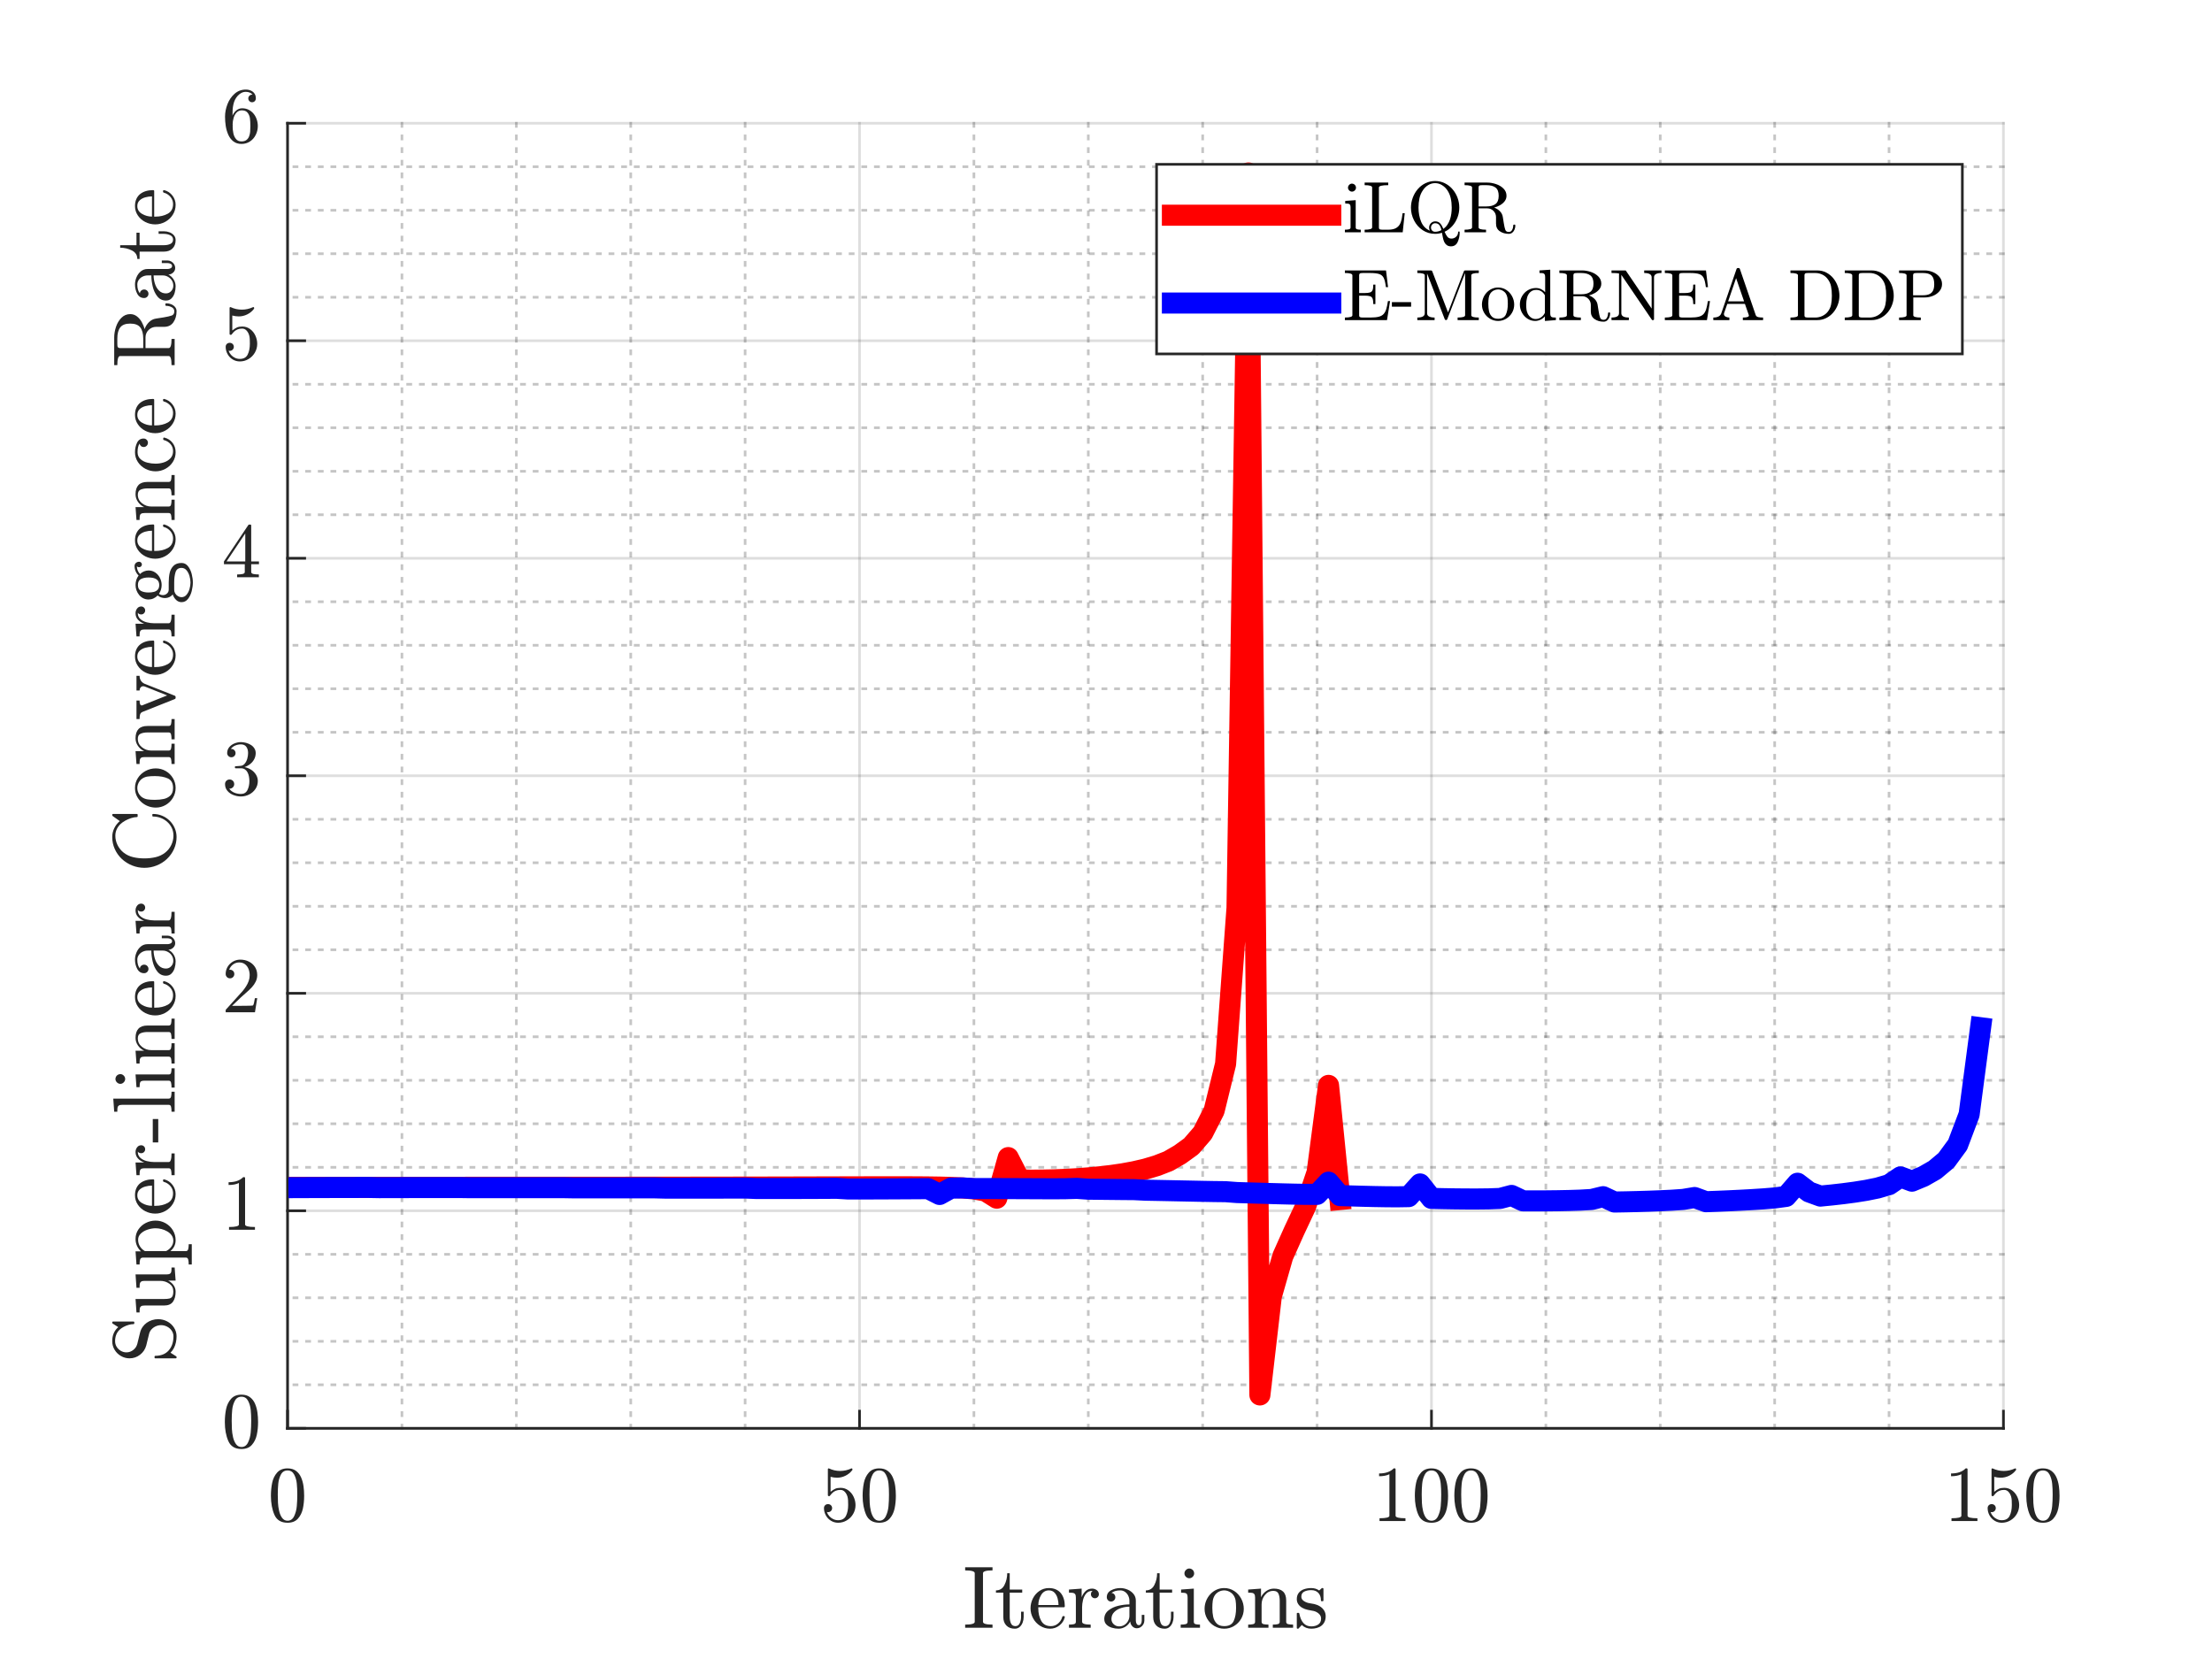 <?xml version="1.0"?>
<!DOCTYPE svg PUBLIC '-//W3C//DTD SVG 1.0//EN'
          'http://www.w3.org/TR/2001/REC-SVG-20010904/DTD/svg10.dtd'>
<svg xmlns:xlink="http://www.w3.org/1999/xlink" style="fill-opacity:1; color-rendering:auto; color-interpolation:auto; text-rendering:auto; stroke:black; stroke-linecap:square; stroke-miterlimit:10; shape-rendering:auto; stroke-opacity:1; fill:black; stroke-dasharray:none; font-weight:normal; stroke-width:1; font-family:'Dialog'; font-style:normal; stroke-linejoin:miter; font-size:12px; stroke-dashoffset:0; image-rendering:auto;" width="700" height="525" xmlns="http://www.w3.org/2000/svg"
><rect width="100%" height="100%" fill="#333333" stroke="none"/><!--Generated by the Batik Graphics2D SVG Generator--><defs id="genericDefs"
  /><g
  ><defs id="defs1"
    ><clipPath clipPathUnits="userSpaceOnUse" id="clipPath1"
      ><path d="M0 0 L700 0 L700 525 L0 525 L0 0 Z"
      /></clipPath
    ></defs
    ><g style="fill:white; stroke:white;"
    ><rect x="0" y="0" width="700" style="clip-path:url(#clipPath1); stroke:none;" height="525"
    /></g
    ><g style="fill:white; text-rendering:optimizeSpeed; color-rendering:optimizeSpeed; image-rendering:optimizeSpeed; shape-rendering:crispEdges; stroke:white; color-interpolation:sRGB;"
    ><rect x="0" width="700" height="525" y="0" style="stroke:none;"
      /><path style="stroke:none;" d="M91 452 L634 452 L634 39 L91 39 Z"
    /></g
    ><g style="fill-opacity:0.251; color-rendering:optimizeQuality; color-interpolation:linearRGB; text-rendering:geometricPrecision; stroke:rgb(26,26,26); stroke-linecap:butt; stroke-miterlimit:1; stroke-opacity:0.251; fill:rgb(26,26,26); stroke-dasharray:1,3; stroke-width:0.833; stroke-linejoin:bevel; image-rendering:optimizeQuality;"
    ><line y2="39" style="fill:none;" x1="127.2" x2="127.2" y1="452"
      /><line y2="39" style="fill:none;" x1="163.4" x2="163.4" y1="452"
      /><line y2="39" style="fill:none;" x1="199.6" x2="199.6" y1="452"
      /><line y2="39" style="fill:none;" x1="235.8" x2="235.8" y1="452"
      /><line y2="39" style="fill:none;" x1="308.2" x2="308.2" y1="452"
      /><line y2="39" style="fill:none;" x1="344.4" x2="344.4" y1="452"
      /><line y2="39" style="fill:none;" x1="380.6" x2="380.6" y1="452"
      /><line y2="39" style="fill:none;" x1="416.8" x2="416.8" y1="452"
      /><line y2="39" style="fill:none;" x1="489.2" x2="489.2" y1="452"
      /><line y2="39" style="fill:none;" x1="525.4" x2="525.4" y1="452"
      /><line y2="39" style="fill:none;" x1="561.6" x2="561.6" y1="452"
      /><line y2="39" style="fill:none;" x1="597.8" x2="597.8" y1="452"
    /></g
    ><g style="stroke-linecap:butt; fill-opacity:0.149; fill:rgb(38,38,38); text-rendering:geometricPrecision; image-rendering:optimizeQuality; color-rendering:optimizeQuality; stroke-linejoin:round; stroke:rgb(38,38,38); color-interpolation:linearRGB; stroke-width:0.833; stroke-opacity:0.149;"
    ><line y2="39" style="fill:none;" x1="91" x2="91" y1="452"
      /><line y2="39" style="fill:none;" x1="272" x2="272" y1="452"
      /><line y2="39" style="fill:none;" x1="453" x2="453" y1="452"
      /><line y2="39" style="fill:none;" x1="634" x2="634" y1="452"
    /></g
    ><g style="fill-opacity:0.251; color-rendering:optimizeQuality; color-interpolation:linearRGB; text-rendering:geometricPrecision; stroke:rgb(26,26,26); stroke-linecap:butt; stroke-miterlimit:1; stroke-opacity:0.251; fill:rgb(26,26,26); stroke-dasharray:1,3; stroke-width:0.833; stroke-linejoin:bevel; image-rendering:optimizeQuality;"
    ><line y2="438.233" style="fill:none;" x1="634" x2="91" y1="438.233"
      /><line y2="424.467" style="fill:none;" x1="634" x2="91" y1="424.467"
      /><line y2="410.7" style="fill:none;" x1="634" x2="91" y1="410.7"
      /><line y2="396.933" style="fill:none;" x1="634" x2="91" y1="396.933"
      /><line y2="369.4" style="fill:none;" x1="634" x2="91" y1="369.4"
      /><line y2="355.633" style="fill:none;" x1="634" x2="91" y1="355.633"
      /><line y2="341.867" style="fill:none;" x1="634" x2="91" y1="341.867"
      /><line y2="328.1" style="fill:none;" x1="634" x2="91" y1="328.1"
      /><line y2="300.567" style="fill:none;" x1="634" x2="91" y1="300.567"
      /><line y2="286.8" style="fill:none;" x1="634" x2="91" y1="286.8"
      /><line y2="273.033" style="fill:none;" x1="634" x2="91" y1="273.033"
      /><line y2="259.267" style="fill:none;" x1="634" x2="91" y1="259.267"
      /><line y2="231.733" style="fill:none;" x1="634" x2="91" y1="231.733"
      /><line y2="217.967" style="fill:none;" x1="634" x2="91" y1="217.967"
      /><line y2="204.2" style="fill:none;" x1="634" x2="91" y1="204.2"
      /><line y2="190.433" style="fill:none;" x1="634" x2="91" y1="190.433"
      /><line y2="162.9" style="fill:none;" x1="634" x2="91" y1="162.9"
      /><line y2="149.133" style="fill:none;" x1="634" x2="91" y1="149.133"
      /><line y2="135.367" style="fill:none;" x1="634" x2="91" y1="135.367"
      /><line y2="121.6" style="fill:none;" x1="634" x2="91" y1="121.6"
      /><line y2="94.067" style="fill:none;" x1="634" x2="91" y1="94.067"
      /><line y2="80.3" style="fill:none;" x1="634" x2="91" y1="80.3"
      /><line y2="66.533" style="fill:none;" x1="634" x2="91" y1="66.533"
      /><line y2="52.767" style="fill:none;" x1="634" x2="91" y1="52.767"
    /></g
    ><g style="stroke-linecap:butt; fill-opacity:0.149; fill:rgb(38,38,38); text-rendering:geometricPrecision; image-rendering:optimizeQuality; color-rendering:optimizeQuality; stroke-linejoin:round; stroke:rgb(38,38,38); color-interpolation:linearRGB; stroke-width:0.833; stroke-opacity:0.149;"
    ><line y2="452" style="fill:none;" x1="634" x2="91" y1="452"
      /><line y2="383.167" style="fill:none;" x1="634" x2="91" y1="383.167"
      /><line y2="314.333" style="fill:none;" x1="634" x2="91" y1="314.333"
      /><line y2="245.5" style="fill:none;" x1="634" x2="91" y1="245.5"
      /><line y2="176.667" style="fill:none;" x1="634" x2="91" y1="176.667"
      /><line y2="107.833" style="fill:none;" x1="634" x2="91" y1="107.833"
      /><line y2="39" style="fill:none;" x1="634" x2="91" y1="39"
      /><line x1="91" x2="634" y1="452" style="stroke-linecap:square; fill-opacity:1; fill:none; stroke-opacity:1;" y2="452"
      /><line x1="91" x2="91" y1="452" style="stroke-linecap:square; fill-opacity:1; fill:none; stroke-opacity:1;" y2="446.57"
      /><line x1="272" x2="272" y1="452" style="stroke-linecap:square; fill-opacity:1; fill:none; stroke-opacity:1;" y2="446.57"
      /><line x1="453" x2="453" y1="452" style="stroke-linecap:square; fill-opacity:1; fill:none; stroke-opacity:1;" y2="446.57"
      /><line x1="634" x2="634" y1="452" style="stroke-linecap:square; fill-opacity:1; fill:none; stroke-opacity:1;" y2="446.57"
    /></g
    ><g transform="translate(91,460.333)" style="font-size:25px; fill:rgb(38,38,38); text-rendering:geometricPrecision; image-rendering:optimizeQuality; color-rendering:optimizeQuality; font-family:'mwa_cmr10'; stroke:rgb(38,38,38); color-interpolation:linearRGB;"
    ><path style="stroke:none;" d="M0 21.547 Q-3.062 21.547 -4.164 19.023 Q-5.266 16.5 -5.266 13.031 Q-5.266 10.859 -4.875 8.937 Q-4.484 7.016 -3.305 5.68 Q-2.125 4.344 0 4.344 Q1.641 4.344 2.695 5.148 Q3.75 5.953 4.297 7.234 Q4.844 8.515 5.047 9.969 Q5.25 11.422 5.25 13.031 Q5.25 15.172 4.852 17.047 Q4.453 18.922 3.297 20.234 Q2.141 21.547 0 21.547 ZM0 20.906 Q1.391 20.906 2.078 19.477 Q2.766 18.047 2.922 16.312 Q3.078 14.578 3.078 12.625 Q3.078 10.75 2.922 9.164 Q2.766 7.578 2.086 6.289 Q1.406 5 0 5 Q-1.422 5 -2.102 6.289 Q-2.781 7.578 -2.938 9.164 Q-3.094 10.75 -3.094 12.625 Q-3.094 14.015 -3.031 15.25 Q-2.969 16.484 -2.672 17.797 Q-2.375 19.109 -1.727 20.008 Q-1.078 20.906 0 20.906 Z"
    /></g
    ><g transform="translate(272,460.333)" style="font-size:25px; fill:rgb(38,38,38); text-rendering:geometricPrecision; image-rendering:optimizeQuality; color-rendering:optimizeQuality; font-family:'mwa_cmr10'; stroke:rgb(38,38,38); color-interpolation:linearRGB;"
    ><path style="stroke:none;" d="M-10.328 18.156 Q-10.078 18.89 -9.547 19.484 Q-9.016 20.078 -8.289 20.414 Q-7.562 20.75 -6.781 20.75 Q-4.969 20.75 -4.281 19.352 Q-3.594 17.953 -3.594 15.953 Q-3.594 15.078 -3.625 14.484 Q-3.656 13.89 -3.797 13.344 Q-4.031 12.469 -4.609 11.812 Q-5.188 11.156 -6.031 11.156 Q-6.875 11.156 -7.477 11.406 Q-8.078 11.656 -8.461 12 Q-8.844 12.344 -9.133 12.726 Q-9.422 13.109 -9.5 13.125 L-9.781 13.125 Q-9.844 13.125 -9.93 13.047 Q-10.016 12.969 -10.016 12.89 L-10.016 4.547 Q-10.016 4.484 -9.938 4.414 Q-9.859 4.344 -9.781 4.344 L-9.703 4.344 Q-8.016 5.156 -6.125 5.156 Q-4.266 5.156 -2.547 4.344 L-2.484 4.344 Q-2.391 4.344 -2.32 4.406 Q-2.25 4.469 -2.25 4.547 L-2.25 4.781 Q-2.25 4.906 -2.297 4.906 Q-3.156 6.031 -4.438 6.664 Q-5.719 7.297 -7.109 7.297 Q-8.109 7.297 -9.156 7.016 L-9.156 11.75 Q-8.328 11.078 -7.672 10.789 Q-7.016 10.5 -6 10.5 Q-4.625 10.5 -3.531 11.297 Q-2.438 12.094 -1.852 13.367 Q-1.266 14.64 -1.266 15.969 Q-1.266 17.469 -2.008 18.75 Q-2.75 20.031 -4.016 20.789 Q-5.281 21.547 -6.781 21.547 Q-8 21.547 -9.039 20.914 Q-10.078 20.281 -10.664 19.203 Q-11.25 18.125 -11.25 16.922 Q-11.25 16.359 -10.883 16.008 Q-10.516 15.656 -9.969 15.656 Q-9.422 15.656 -9.047 16.015 Q-8.672 16.375 -8.672 16.922 Q-8.672 17.453 -9.047 17.828 Q-9.422 18.203 -9.969 18.203 Q-10.062 18.203 -10.172 18.187 Q-10.281 18.172 -10.328 18.156 Z"
      /><path style="stroke:none;" d="M6.25 21.547 Q3.188 21.547 2.086 19.023 Q0.984 16.5 0.984 13.031 Q0.984 10.859 1.375 8.937 Q1.766 7.016 2.945 5.68 Q4.125 4.344 6.25 4.344 Q7.891 4.344 8.945 5.148 Q10 5.953 10.547 7.234 Q11.094 8.515 11.297 9.969 Q11.5 11.422 11.5 13.031 Q11.5 15.172 11.102 17.047 Q10.703 18.922 9.547 20.234 Q8.391 21.547 6.25 21.547 ZM6.25 20.906 Q7.641 20.906 8.328 19.477 Q9.016 18.047 9.172 16.312 Q9.328 14.578 9.328 12.625 Q9.328 10.75 9.172 9.164 Q9.016 7.578 8.336 6.289 Q7.656 5 6.25 5 Q4.828 5 4.148 6.289 Q3.469 7.578 3.312 9.164 Q3.156 10.75 3.156 12.625 Q3.156 14.015 3.219 15.25 Q3.281 16.484 3.578 17.797 Q3.875 19.109 4.523 20.008 Q5.172 20.906 6.25 20.906 Z"
    /></g
    ><g transform="translate(453,460.333)" style="font-size:25px; fill:rgb(38,38,38); text-rendering:geometricPrecision; image-rendering:optimizeQuality; color-rendering:optimizeQuality; font-family:'mwa_cmr10'; stroke:rgb(38,38,38); color-interpolation:linearRGB;"
    ><path style="stroke:none;" d="M-16.438 21 L-16.438 20.125 Q-13.312 20.125 -13.312 19.328 L-13.312 6.203 Q-14.594 6.828 -16.578 6.828 L-16.578 5.953 Q-13.516 5.953 -11.953 4.344 L-11.594 4.344 Q-11.516 4.344 -11.438 4.414 Q-11.359 4.484 -11.359 4.562 L-11.359 19.328 Q-11.359 20.125 -8.234 20.125 L-8.234 21 L-16.438 21 Z"
      /><path style="stroke:none;" d="M0 21.547 Q-3.062 21.547 -4.164 19.023 Q-5.266 16.5 -5.266 13.031 Q-5.266 10.859 -4.875 8.937 Q-4.484 7.016 -3.305 5.68 Q-2.125 4.344 0 4.344 Q1.641 4.344 2.695 5.148 Q3.75 5.953 4.297 7.234 Q4.844 8.515 5.047 9.969 Q5.25 11.422 5.25 13.031 Q5.25 15.172 4.852 17.047 Q4.453 18.922 3.297 20.234 Q2.141 21.547 0 21.547 ZM0 20.906 Q1.391 20.906 2.078 19.477 Q2.766 18.047 2.922 16.312 Q3.078 14.578 3.078 12.625 Q3.078 10.75 2.922 9.164 Q2.766 7.578 2.086 6.289 Q1.406 5 0 5 Q-1.422 5 -2.102 6.289 Q-2.781 7.578 -2.938 9.164 Q-3.094 10.75 -3.094 12.625 Q-3.094 14.015 -3.031 15.25 Q-2.969 16.484 -2.672 17.797 Q-2.375 19.109 -1.727 20.008 Q-1.078 20.906 0 20.906 Z"
      /><path style="stroke:none;" d="M12.5 21.547 Q9.438 21.547 8.336 19.023 Q7.234 16.5 7.234 13.031 Q7.234 10.859 7.625 8.937 Q8.016 7.016 9.195 5.68 Q10.375 4.344 12.5 4.344 Q14.141 4.344 15.195 5.148 Q16.25 5.953 16.797 7.234 Q17.344 8.515 17.547 9.969 Q17.75 11.422 17.75 13.031 Q17.75 15.172 17.352 17.047 Q16.953 18.922 15.797 20.234 Q14.641 21.547 12.5 21.547 ZM12.5 20.906 Q13.891 20.906 14.578 19.477 Q15.266 18.047 15.422 16.312 Q15.578 14.578 15.578 12.625 Q15.578 10.75 15.422 9.164 Q15.266 7.578 14.586 6.289 Q13.906 5 12.5 5 Q11.078 5 10.399 6.289 Q9.719 7.578 9.562 9.164 Q9.406 10.75 9.406 12.625 Q9.406 14.015 9.469 15.25 Q9.531 16.484 9.828 17.797 Q10.125 19.109 10.774 20.008 Q11.422 20.906 12.5 20.906 Z"
    /></g
    ><g transform="translate(634,460.333)" style="font-size:25px; fill:rgb(38,38,38); text-rendering:geometricPrecision; image-rendering:optimizeQuality; color-rendering:optimizeQuality; font-family:'mwa_cmr10'; stroke:rgb(38,38,38); color-interpolation:linearRGB;"
    ><path style="stroke:none;" d="M-16.438 21 L-16.438 20.125 Q-13.312 20.125 -13.312 19.328 L-13.312 6.203 Q-14.594 6.828 -16.578 6.828 L-16.578 5.953 Q-13.516 5.953 -11.953 4.344 L-11.594 4.344 Q-11.516 4.344 -11.438 4.414 Q-11.359 4.484 -11.359 4.562 L-11.359 19.328 Q-11.359 20.125 -8.234 20.125 L-8.234 21 L-16.438 21 Z"
      /><path style="stroke:none;" d="M-4.078 18.156 Q-3.828 18.89 -3.297 19.484 Q-2.766 20.078 -2.039 20.414 Q-1.312 20.75 -0.531 20.75 Q1.281 20.75 1.969 19.352 Q2.656 17.953 2.656 15.953 Q2.656 15.078 2.625 14.484 Q2.594 13.89 2.453 13.344 Q2.219 12.469 1.641 11.812 Q1.062 11.156 0.219 11.156 Q-0.625 11.156 -1.227 11.406 Q-1.828 11.656 -2.211 12 Q-2.594 12.344 -2.883 12.726 Q-3.172 13.109 -3.25 13.125 L-3.531 13.125 Q-3.594 13.125 -3.68 13.047 Q-3.766 12.969 -3.766 12.89 L-3.766 4.547 Q-3.766 4.484 -3.688 4.414 Q-3.609 4.344 -3.531 4.344 L-3.453 4.344 Q-1.766 5.156 0.125 5.156 Q1.984 5.156 3.703 4.344 L3.766 4.344 Q3.859 4.344 3.93 4.406 Q4 4.469 4 4.547 L4 4.781 Q4 4.906 3.953 4.906 Q3.094 6.031 1.812 6.664 Q0.531 7.297 -0.859 7.297 Q-1.859 7.297 -2.906 7.016 L-2.906 11.75 Q-2.078 11.078 -1.422 10.789 Q-0.766 10.5 0.25 10.5 Q1.625 10.5 2.719 11.297 Q3.812 12.094 4.398 13.367 Q4.984 14.64 4.984 15.969 Q4.984 17.469 4.242 18.75 Q3.5 20.031 2.234 20.789 Q0.969 21.547 -0.531 21.547 Q-1.75 21.547 -2.789 20.914 Q-3.828 20.281 -4.414 19.203 Q-5 18.125 -5 16.922 Q-5 16.359 -4.633 16.008 Q-4.266 15.656 -3.719 15.656 Q-3.172 15.656 -2.797 16.015 Q-2.422 16.375 -2.422 16.922 Q-2.422 17.453 -2.797 17.828 Q-3.172 18.203 -3.719 18.203 Q-3.812 18.203 -3.922 18.187 Q-4.031 18.172 -4.078 18.156 Z"
      /><path style="stroke:none;" d="M12.5 21.547 Q9.438 21.547 8.336 19.023 Q7.234 16.5 7.234 13.031 Q7.234 10.859 7.625 8.937 Q8.016 7.016 9.195 5.68 Q10.375 4.344 12.5 4.344 Q14.141 4.344 15.195 5.148 Q16.25 5.953 16.797 7.234 Q17.344 8.515 17.547 9.969 Q17.75 11.422 17.75 13.031 Q17.75 15.172 17.352 17.047 Q16.953 18.922 15.797 20.234 Q14.641 21.547 12.5 21.547 ZM12.5 20.906 Q13.891 20.906 14.578 19.477 Q15.266 18.047 15.422 16.312 Q15.578 14.578 15.578 12.625 Q15.578 10.75 15.422 9.164 Q15.266 7.578 14.586 6.289 Q13.906 5 12.5 5 Q11.078 5 10.399 6.289 Q9.719 7.578 9.562 9.164 Q9.406 10.75 9.406 12.625 Q9.406 14.015 9.469 15.25 Q9.531 16.484 9.828 17.797 Q10.125 19.109 10.774 20.008 Q11.422 20.906 12.5 20.906 Z"
    /></g
    ><g transform="translate(362.5,492)" style="font-size:27.5px; fill:rgb(38,38,38); text-rendering:geometricPrecision; image-rendering:optimizeQuality; color-rendering:optimizeQuality; font-family:'mwa_cmr10'; stroke:rgb(38,38,38); color-interpolation:linearRGB;"
    ><path style="stroke:none;" d="M-57.07 23.1 L-57.07 22.116 Q-54.038 22.116 -54.038 21.225 L-54.038 5.85 Q-54.038 4.959 -57.07 4.959 L-57.07 3.975 L-48.413 3.975 L-48.413 4.959 Q-51.429 4.959 -51.429 5.85 L-51.429 21.225 Q-51.429 22.116 -48.413 22.116 L-48.413 23.1 L-57.07 23.1 Z"
      /><path style="stroke:none;" d="M-44.998 19.741 L-44.998 12.006 L-47.327 12.006 L-47.327 11.287 Q-45.498 11.287 -44.631 9.576 Q-43.764 7.865 -43.764 5.865 L-42.967 5.865 L-42.967 11.022 L-39.014 11.022 L-39.014 12.006 L-42.967 12.006 L-42.967 19.678 Q-42.967 20.85 -42.577 21.725 Q-42.186 22.6 -41.17 22.6 Q-40.217 22.6 -39.795 21.67 Q-39.373 20.741 -39.373 19.678 L-39.373 18.022 L-38.561 18.022 L-38.561 19.741 Q-38.561 20.616 -38.881 21.467 Q-39.202 22.319 -39.834 22.866 Q-40.467 23.412 -41.358 23.412 Q-43.045 23.412 -44.022 22.405 Q-44.998 21.397 -44.998 19.741 Z"
      /><path style="stroke:none;" d="M-30.195 23.412 Q-31.898 23.412 -33.327 22.514 Q-34.757 21.616 -35.569 20.123 Q-36.382 18.631 -36.382 16.959 Q-36.382 15.319 -35.64 13.842 Q-34.898 12.366 -33.562 11.459 Q-32.226 10.553 -30.585 10.553 Q-29.304 10.553 -28.351 10.983 Q-27.398 11.412 -26.78 12.178 Q-26.163 12.944 -25.851 13.983 Q-25.538 15.022 -25.538 16.256 Q-25.538 16.631 -25.835 16.631 L-33.929 16.631 L-33.929 16.928 Q-33.929 19.256 -32.999 20.928 Q-32.069 22.6 -29.945 22.6 Q-29.085 22.6 -28.351 22.217 Q-27.616 21.834 -27.077 21.147 Q-26.538 20.459 -26.351 19.678 Q-26.32 19.584 -26.241 19.506 Q-26.163 19.428 -26.07 19.428 L-25.835 19.428 Q-25.538 19.428 -25.538 19.787 Q-25.945 21.381 -27.257 22.397 Q-28.57 23.412 -30.195 23.412 ZM-33.913 15.928 L-27.523 15.928 Q-27.523 14.881 -27.82 13.803 Q-28.116 12.725 -28.796 12.006 Q-29.476 11.287 -30.585 11.287 Q-32.179 11.287 -33.046 12.772 Q-33.913 14.256 -33.913 15.928 Z"
      /><path style="stroke:none;" d="M-24.222 23.1 L-24.222 22.116 Q-23.254 22.116 -22.644 21.967 Q-22.035 21.819 -22.035 21.225 L-22.035 13.584 Q-22.035 12.834 -22.254 12.498 Q-22.472 12.162 -22.902 12.084 Q-23.332 12.006 -24.222 12.006 L-24.222 11.022 L-20.207 10.725 L-20.207 13.459 Q-19.754 12.241 -18.925 11.483 Q-18.097 10.725 -16.894 10.725 Q-16.066 10.725 -15.41 11.217 Q-14.754 11.709 -14.754 12.522 Q-14.754 13.022 -15.113 13.397 Q-15.472 13.772 -16.019 13.772 Q-16.535 13.772 -16.902 13.405 Q-17.269 13.037 -17.269 12.522 Q-17.269 11.772 -16.738 11.444 L-16.894 11.444 Q-18.035 11.444 -18.754 12.264 Q-19.472 13.084 -19.769 14.303 Q-20.066 15.522 -20.066 16.631 L-20.066 21.225 Q-20.066 22.116 -17.347 22.116 L-17.347 23.1 L-24.222 23.1 Z"
      /><path style="stroke:none;" d="M-13.045 20.35 Q-13.045 18.678 -11.733 17.631 Q-10.42 16.584 -8.584 16.155 Q-6.748 15.725 -5.092 15.725 L-5.092 14.584 Q-5.092 13.772 -5.444 13.014 Q-5.795 12.256 -6.467 11.772 Q-7.139 11.287 -7.952 11.287 Q-9.811 11.287 -10.78 12.116 Q-10.248 12.116 -9.897 12.522 Q-9.545 12.928 -9.545 13.459 Q-9.545 14.022 -9.944 14.42 Q-10.342 14.819 -10.889 14.819 Q-11.451 14.819 -11.85 14.42 Q-12.248 14.022 -12.248 13.459 Q-12.248 11.991 -10.905 11.272 Q-9.561 10.553 -7.952 10.553 Q-6.811 10.553 -5.662 11.037 Q-4.514 11.522 -3.787 12.42 Q-3.061 13.319 -3.061 14.522 L-3.061 20.834 Q-3.061 21.381 -2.826 21.834 Q-2.592 22.287 -2.092 22.287 Q-1.639 22.287 -1.412 21.826 Q-1.186 21.366 -1.186 20.834 L-1.186 19.037 L-0.358 19.037 L-0.358 20.834 Q-0.358 21.459 -0.686 22.03 Q-1.014 22.6 -1.569 22.936 Q-2.123 23.272 -2.764 23.272 Q-3.592 23.272 -4.186 22.631 Q-4.78 21.991 -4.842 21.116 Q-5.358 22.162 -6.373 22.787 Q-7.389 23.412 -8.53 23.412 Q-9.608 23.412 -10.639 23.1 Q-11.67 22.787 -12.358 22.108 Q-13.045 21.428 -13.045 20.35 ZM-10.78 20.35 Q-10.78 21.334 -10.053 22.006 Q-9.326 22.678 -8.342 22.678 Q-7.436 22.678 -6.702 22.225 Q-5.967 21.772 -5.53 20.991 Q-5.092 20.209 -5.092 19.35 L-5.092 16.444 Q-6.358 16.444 -7.694 16.858 Q-9.03 17.272 -9.905 18.162 Q-10.78 19.053 -10.78 20.35 Z"
      /><path style="stroke:none;" d="M2.439 19.741 L2.439 12.006 L0.111 12.006 L0.111 11.287 Q1.939 11.287 2.806 9.576 Q3.674 7.865 3.674 5.865 L4.471 5.865 L4.471 11.022 L8.424 11.022 L8.424 12.006 L4.471 12.006 L4.471 19.678 Q4.471 20.85 4.861 21.725 Q5.252 22.6 6.267 22.6 Q7.221 22.6 7.642 21.67 Q8.064 20.741 8.064 19.678 L8.064 18.022 L8.877 18.022 L8.877 19.741 Q8.877 20.616 8.556 21.467 Q8.236 22.319 7.603 22.866 Q6.971 23.412 6.08 23.412 Q4.392 23.412 3.416 22.405 Q2.439 21.397 2.439 19.741 Z"
      /><path style="stroke:none;" d="M11.134 23.1 L11.134 22.116 Q12.087 22.116 12.704 21.967 Q13.321 21.819 13.321 21.225 L13.321 13.584 Q13.321 12.506 12.907 12.256 Q12.493 12.006 11.259 12.006 L11.259 11.022 L15.29 10.725 L15.29 21.225 Q15.29 21.819 15.821 21.967 Q16.352 22.116 17.243 22.116 L17.243 23.1 L11.134 23.1 ZM12.321 5.912 Q12.321 5.303 12.79 4.834 Q13.259 4.365 13.852 4.365 Q14.259 4.365 14.626 4.569 Q14.993 4.772 15.196 5.147 Q15.399 5.522 15.399 5.912 Q15.399 6.522 14.938 6.983 Q14.477 7.444 13.852 7.444 Q13.259 7.444 12.79 6.983 Q12.321 6.522 12.321 5.912 Z"
      /><path style="stroke:none;" d="M24.913 23.412 Q23.226 23.412 21.796 22.561 Q20.366 21.709 19.53 20.272 Q18.695 18.834 18.695 17.131 Q18.695 15.85 19.155 14.662 Q19.616 13.475 20.468 12.537 Q21.32 11.6 22.452 11.076 Q23.585 10.553 24.913 10.553 Q26.632 10.553 28.046 11.459 Q29.46 12.366 30.28 13.889 Q31.101 15.412 31.101 17.131 Q31.101 18.819 30.273 20.264 Q29.445 21.709 28.015 22.561 Q26.585 23.412 24.913 23.412 ZM24.913 22.6 Q27.163 22.6 27.913 20.967 Q28.663 19.334 28.663 16.819 Q28.663 15.412 28.515 14.491 Q28.366 13.569 27.851 12.819 Q27.538 12.35 27.054 12.006 Q26.57 11.662 26.03 11.475 Q25.491 11.287 24.913 11.287 Q24.038 11.287 23.249 11.686 Q22.46 12.084 21.945 12.819 Q21.429 13.616 21.288 14.561 Q21.148 15.506 21.148 16.819 Q21.148 18.397 21.421 19.647 Q21.695 20.897 22.515 21.748 Q23.335 22.6 24.913 22.6 Z"
      /><path style="stroke:none;" d="M32.491 23.1 L32.491 22.116 Q33.46 22.116 34.069 21.967 Q34.679 21.819 34.679 21.225 L34.679 13.584 Q34.679 12.834 34.46 12.498 Q34.241 12.162 33.812 12.084 Q33.382 12.006 32.491 12.006 L32.491 11.022 L36.554 10.725 L36.554 13.459 Q37.116 12.256 38.218 11.491 Q39.319 10.725 40.616 10.725 Q42.554 10.725 43.538 11.655 Q44.523 12.584 44.523 14.506 L44.523 21.225 Q44.523 21.819 45.132 21.967 Q45.741 22.116 46.71 22.116 L46.71 23.1 L40.288 23.1 L40.288 22.116 Q41.241 22.116 41.859 21.967 Q42.476 21.819 42.476 21.225 L42.476 14.584 Q42.476 13.209 42.077 12.326 Q41.679 11.444 40.46 11.444 Q38.835 11.444 37.788 12.748 Q36.741 14.053 36.741 15.709 L36.741 21.225 Q36.741 21.819 37.351 21.967 Q37.96 22.116 38.913 22.116 L38.913 23.1 L32.491 23.1 Z"
      /><path style="stroke:none;" d="M47.879 23.178 L47.879 18.616 Q47.879 18.397 48.113 18.397 L48.457 18.397 Q48.629 18.397 48.675 18.616 Q49.457 22.678 52.457 22.678 Q53.785 22.678 54.675 22.076 Q55.566 21.475 55.566 20.209 Q55.566 19.319 54.871 18.678 Q54.175 18.037 53.222 17.803 L51.347 17.444 Q50.394 17.241 49.629 16.811 Q48.863 16.381 48.371 15.678 Q47.879 14.975 47.879 14.053 Q47.879 12.819 48.527 12.03 Q49.175 11.241 50.215 10.897 Q51.254 10.553 52.457 10.553 Q53.894 10.553 54.957 11.319 L55.754 10.616 Q55.754 10.553 55.894 10.553 L56.097 10.553 Q56.191 10.553 56.254 10.623 Q56.316 10.694 56.316 10.787 L56.316 14.444 Q56.316 14.709 56.097 14.709 L55.754 14.709 Q55.519 14.709 55.519 14.444 Q55.519 12.975 54.707 12.092 Q53.894 11.209 52.425 11.209 Q51.16 11.209 50.238 11.67 Q49.316 12.131 49.316 13.272 Q49.316 14.053 49.98 14.553 Q50.644 15.053 51.535 15.272 L53.441 15.616 Q54.394 15.834 55.222 16.358 Q56.05 16.881 56.535 17.67 Q57.019 18.459 57.019 19.459 Q57.019 20.475 56.668 21.217 Q56.316 21.959 55.699 22.451 Q55.082 22.944 54.23 23.178 Q53.379 23.412 52.457 23.412 Q50.707 23.412 49.457 22.241 L48.425 23.35 Q48.425 23.412 48.285 23.412 L48.113 23.412 Q47.879 23.412 47.879 23.178 Z"
    /></g
    ><g style="fill:rgb(38,38,38); text-rendering:geometricPrecision; image-rendering:optimizeQuality; color-rendering:optimizeQuality; stroke-linejoin:round; stroke:rgb(38,38,38); color-interpolation:linearRGB; stroke-width:0.833;"
    ><line y2="39" style="fill:none;" x1="91" x2="91" y1="452"
      /><line y2="452" style="fill:none;" x1="91" x2="96.43" y1="452"
      /><line y2="383.167" style="fill:none;" x1="91" x2="96.43" y1="383.167"
      /><line y2="314.333" style="fill:none;" x1="91" x2="96.43" y1="314.333"
      /><line y2="245.5" style="fill:none;" x1="91" x2="96.43" y1="245.5"
      /><line y2="176.667" style="fill:none;" x1="91" x2="96.43" y1="176.667"
      /><line y2="107.833" style="fill:none;" x1="91" x2="96.43" y1="107.833"
      /><line y2="39" style="fill:none;" x1="91" x2="96.43" y1="39"
    /></g
    ><g transform="translate(82.667,452)" style="font-size:25px; fill:rgb(38,38,38); text-rendering:geometricPrecision; image-rendering:optimizeQuality; color-rendering:optimizeQuality; font-family:'mwa_cmr10'; stroke:rgb(38,38,38); color-interpolation:linearRGB;"
    ><path style="stroke:none;" d="M-6.25 6.547 Q-9.312 6.547 -10.414 4.023 Q-11.516 1.5 -11.516 -1.969 Q-11.516 -4.141 -11.125 -6.063 Q-10.734 -7.984 -9.555 -9.32 Q-8.375 -10.656 -6.25 -10.656 Q-4.609 -10.656 -3.555 -9.852 Q-2.5 -9.047 -1.953 -7.766 Q-1.406 -6.484 -1.203 -5.031 Q-1 -3.578 -1 -1.969 Q-1 0.172 -1.399 2.047 Q-1.797 3.922 -2.953 5.234 Q-4.109 6.547 -6.25 6.547 ZM-6.25 5.906 Q-4.859 5.906 -4.172 4.476 Q-3.484 3.047 -3.328 1.312 Q-3.172 -0.422 -3.172 -2.375 Q-3.172 -4.25 -3.328 -5.836 Q-3.484 -7.422 -4.164 -8.711 Q-4.844 -10 -6.25 -10 Q-7.672 -10 -8.352 -8.711 Q-9.031 -7.422 -9.188 -5.836 Q-9.344 -4.25 -9.344 -2.375 Q-9.344 -0.985 -9.281 0.25 Q-9.219 1.484 -8.922 2.797 Q-8.625 4.109 -7.977 5.008 Q-7.328 5.906 -6.25 5.906 Z"
    /></g
    ><g transform="translate(82.667,383.167)" style="font-size:25px; fill:rgb(38,38,38); text-rendering:geometricPrecision; image-rendering:optimizeQuality; color-rendering:optimizeQuality; font-family:'mwa_cmr10'; stroke:rgb(38,38,38); color-interpolation:linearRGB;"
    ><path style="stroke:none;" d="M-10.188 6 L-10.188 5.125 Q-7.062 5.125 -7.062 4.328 L-7.062 -8.797 Q-8.344 -8.172 -10.328 -8.172 L-10.328 -9.047 Q-7.266 -9.047 -5.703 -10.656 L-5.344 -10.656 Q-5.266 -10.656 -5.188 -10.586 Q-5.109 -10.516 -5.109 -10.438 L-5.109 4.328 Q-5.109 5.125 -1.984 5.125 L-1.984 6 L-10.188 6 Z"
    /></g
    ><g transform="translate(82.667,314.333)" style="font-size:25px; fill:rgb(38,38,38); text-rendering:geometricPrecision; image-rendering:optimizeQuality; color-rendering:optimizeQuality; font-family:'mwa_cmr10'; stroke:rgb(38,38,38); color-interpolation:linearRGB;"
    ><path style="stroke:none;" d="M-11.25 6 L-11.25 5.328 Q-11.25 5.266 -11.203 5.187 L-7.328 0.89 Q-6.438 -0.063 -5.891 -0.703 Q-5.344 -1.344 -4.805 -2.188 Q-4.266 -3.031 -3.961 -3.906 Q-3.656 -4.781 -3.656 -5.75 Q-3.656 -6.781 -4.031 -7.719 Q-4.406 -8.656 -5.156 -9.211 Q-5.906 -9.766 -6.969 -9.766 Q-8.062 -9.766 -8.93 -9.117 Q-9.797 -8.469 -10.141 -7.422 Q-10.047 -7.453 -9.875 -7.453 Q-9.312 -7.453 -8.914 -7.078 Q-8.516 -6.703 -8.516 -6.094 Q-8.516 -5.531 -8.914 -5.133 Q-9.312 -4.734 -9.875 -4.734 Q-10.469 -4.734 -10.859 -5.141 Q-11.25 -5.547 -11.25 -6.094 Q-11.25 -7.031 -10.899 -7.859 Q-10.547 -8.688 -9.883 -9.328 Q-9.219 -9.969 -8.383 -10.313 Q-7.547 -10.656 -6.609 -10.656 Q-5.172 -10.656 -3.938 -10.047 Q-2.703 -9.438 -1.984 -8.336 Q-1.266 -7.234 -1.266 -5.75 Q-1.266 -4.672 -1.742 -3.695 Q-2.219 -2.719 -2.961 -1.914 Q-3.703 -1.109 -4.867 -0.102 Q-6.031 0.906 -6.391 1.25 L-9.234 3.969 L-6.828 3.969 Q-5.047 3.969 -3.859 3.937 Q-2.672 3.906 -2.594 3.844 Q-2.312 3.531 -2 1.547 L-1.266 1.547 L-1.984 6 L-11.25 6 Z"
    /></g
    ><g transform="translate(82.667,245.5)" style="font-size:25px; fill:rgb(38,38,38); text-rendering:geometricPrecision; image-rendering:optimizeQuality; color-rendering:optimizeQuality; font-family:'mwa_cmr10'; stroke:rgb(38,38,38); color-interpolation:linearRGB;"
    ><path style="stroke:none;" d="M-10.125 4.078 Q-9.531 4.922 -8.547 5.336 Q-7.562 5.75 -6.422 5.75 Q-4.969 5.75 -4.359 4.516 Q-3.75 3.281 -3.75 1.703 Q-3.75 1 -3.875 0.289 Q-4 -0.422 -4.305 -1.031 Q-4.609 -1.641 -5.141 -2.008 Q-5.672 -2.375 -6.438 -2.375 L-8.109 -2.375 Q-8.328 -2.375 -8.328 -2.61 L-8.328 -2.828 Q-8.328 -3.016 -8.109 -3.016 L-6.719 -3.125 Q-5.844 -3.125 -5.266 -3.789 Q-4.688 -4.453 -4.422 -5.399 Q-4.156 -6.344 -4.156 -7.203 Q-4.156 -8.391 -4.711 -9.164 Q-5.266 -9.938 -6.422 -9.938 Q-7.375 -9.938 -8.242 -9.57 Q-9.109 -9.203 -9.625 -8.485 Q-9.562 -8.485 -9.531 -8.492 Q-9.5 -8.5 -9.453 -8.5 Q-8.891 -8.5 -8.508 -8.11 Q-8.125 -7.719 -8.125 -7.172 Q-8.125 -6.641 -8.508 -6.25 Q-8.891 -5.859 -9.453 -5.859 Q-10 -5.859 -10.391 -6.25 Q-10.781 -6.641 -10.781 -7.172 Q-10.781 -8.25 -10.133 -9.039 Q-9.484 -9.828 -8.469 -10.242 Q-7.453 -10.656 -6.422 -10.656 Q-5.656 -10.656 -4.82 -10.43 Q-3.984 -10.203 -3.297 -9.781 Q-2.609 -9.36 -2.18 -8.695 Q-1.75 -8.031 -1.75 -7.203 Q-1.75 -6.141 -2.219 -5.25 Q-2.688 -4.359 -3.508 -3.711 Q-4.328 -3.063 -5.297 -2.75 Q-4.219 -2.547 -3.242 -1.938 Q-2.266 -1.328 -1.672 -0.375 Q-1.078 0.578 -1.078 1.672 Q-1.078 3.062 -1.836 4.18 Q-2.594 5.297 -3.82 5.922 Q-5.047 6.547 -6.422 6.547 Q-7.594 6.547 -8.774 6.101 Q-9.953 5.656 -10.703 4.766 Q-11.453 3.875 -11.453 2.625 Q-11.453 2.015 -11.039 1.594 Q-10.625 1.172 -10 1.172 Q-9.594 1.172 -9.258 1.367 Q-8.922 1.562 -8.734 1.898 Q-8.547 2.234 -8.547 2.625 Q-8.547 3.234 -8.977 3.656 Q-9.406 4.078 -10 4.078 L-10.125 4.078 Z"
    /></g
    ><g transform="translate(82.667,176.667)" style="font-size:25px; fill:rgb(38,38,38); text-rendering:geometricPrecision; image-rendering:optimizeQuality; color-rendering:optimizeQuality; font-family:'mwa_cmr10'; stroke:rgb(38,38,38); color-interpolation:linearRGB;"
    ><path style="stroke:none;" d="M-11.797 1.875 L-11.797 1 L-4.078 -10.531 Q-3.984 -10.656 -3.828 -10.656 L-3.453 -10.656 Q-3.172 -10.656 -3.172 -10.375 L-3.172 1 L-0.719 1 L-0.719 1.875 L-3.172 1.875 L-3.172 4.328 Q-3.172 4.844 -2.438 4.984 Q-1.703 5.125 -0.75 5.125 L-0.75 6 L-7.625 6 L-7.625 5.125 Q-6.672 5.125 -5.938 4.984 Q-5.203 4.844 -5.203 4.328 L-5.203 1.875 L-11.797 1.875 ZM-10.969 1 L-5.047 1 L-5.047 -7.859 L-10.969 1 Z"
    /></g
    ><g transform="translate(82.667,107.833)" style="font-size:25px; fill:rgb(38,38,38); text-rendering:geometricPrecision; image-rendering:optimizeQuality; color-rendering:optimizeQuality; font-family:'mwa_cmr10'; stroke:rgb(38,38,38); color-interpolation:linearRGB;"
    ><path style="stroke:none;" d="M-10.328 3.156 Q-10.078 3.89 -9.547 4.484 Q-9.016 5.078 -8.289 5.414 Q-7.562 5.75 -6.781 5.75 Q-4.969 5.75 -4.281 4.351 Q-3.594 2.953 -3.594 0.953 Q-3.594 0.078 -3.625 -0.516 Q-3.656 -1.109 -3.797 -1.656 Q-4.031 -2.531 -4.609 -3.188 Q-5.188 -3.844 -6.031 -3.844 Q-6.875 -3.844 -7.477 -3.594 Q-8.078 -3.344 -8.461 -3 Q-8.844 -2.656 -9.133 -2.273 Q-9.422 -1.891 -9.5 -1.875 L-9.781 -1.875 Q-9.844 -1.875 -9.93 -1.953 Q-10.016 -2.031 -10.016 -2.11 L-10.016 -10.453 Q-10.016 -10.516 -9.938 -10.586 Q-9.859 -10.656 -9.781 -10.656 L-9.703 -10.656 Q-8.016 -9.844 -6.125 -9.844 Q-4.266 -9.844 -2.547 -10.656 L-2.484 -10.656 Q-2.391 -10.656 -2.32 -10.594 Q-2.25 -10.531 -2.25 -10.453 L-2.25 -10.219 Q-2.25 -10.094 -2.297 -10.094 Q-3.156 -8.969 -4.438 -8.336 Q-5.719 -7.703 -7.109 -7.703 Q-8.109 -7.703 -9.156 -7.984 L-9.156 -3.25 Q-8.328 -3.922 -7.672 -4.211 Q-7.016 -4.5 -6 -4.5 Q-4.625 -4.5 -3.531 -3.703 Q-2.438 -2.906 -1.852 -1.633 Q-1.266 -0.359 -1.266 0.969 Q-1.266 2.469 -2.008 3.75 Q-2.75 5.031 -4.016 5.789 Q-5.281 6.547 -6.781 6.547 Q-8 6.547 -9.039 5.914 Q-10.078 5.281 -10.664 4.203 Q-11.25 3.125 -11.25 1.922 Q-11.25 1.359 -10.883 1.008 Q-10.516 0.656 -9.969 0.656 Q-9.422 0.656 -9.047 1.016 Q-8.672 1.375 -8.672 1.922 Q-8.672 2.453 -9.047 2.828 Q-9.422 3.203 -9.969 3.203 Q-10.062 3.203 -10.172 3.187 Q-10.281 3.172 -10.328 3.156 Z"
    /></g
    ><g transform="translate(82.667,39)" style="font-size:25px; fill:rgb(38,38,38); text-rendering:geometricPrecision; image-rendering:optimizeQuality; color-rendering:optimizeQuality; font-family:'mwa_cmr10'; stroke:rgb(38,38,38); color-interpolation:linearRGB;"
    ><path style="stroke:none;" d="M-6.25 6.547 Q-7.797 6.547 -8.836 5.726 Q-9.875 4.906 -10.445 3.594 Q-11.016 2.281 -11.234 0.836 Q-11.453 -0.61 -11.453 -2.078 Q-11.453 -4.063 -10.68 -6.047 Q-9.906 -8.031 -8.414 -9.344 Q-6.922 -10.656 -4.875 -10.656 Q-4.016 -10.656 -3.273 -10.328 Q-2.531 -10 -2.117 -9.375 Q-1.703 -8.75 -1.703 -7.859 Q-1.703 -7.344 -2.047 -6.992 Q-2.391 -6.641 -2.906 -6.641 Q-3.391 -6.641 -3.742 -7 Q-4.094 -7.359 -4.094 -7.859 Q-4.094 -8.344 -3.742 -8.695 Q-3.391 -9.047 -2.906 -9.047 L-2.766 -9.047 Q-3.094 -9.5 -3.672 -9.719 Q-4.25 -9.938 -4.875 -9.938 Q-5.625 -9.938 -6.266 -9.602 Q-6.906 -9.266 -7.422 -8.703 Q-7.938 -8.141 -8.281 -7.469 Q-8.625 -6.797 -8.812 -5.93 Q-9 -5.063 -9.047 -4.305 Q-9.094 -3.547 -9.094 -2.406 Q-8.656 -3.422 -7.852 -4.078 Q-7.047 -4.734 -6.031 -4.734 Q-4.922 -4.734 -4.008 -4.281 Q-3.094 -3.828 -2.43 -3.031 Q-1.766 -2.235 -1.422 -1.203 Q-1.078 -0.172 -1.078 0.875 Q-1.078 2.344 -1.727 3.664 Q-2.375 4.984 -3.562 5.766 Q-4.75 6.547 -6.25 6.547 ZM-6.25 5.75 Q-5.281 5.75 -4.695 5.312 Q-4.109 4.875 -3.836 4.148 Q-3.562 3.422 -3.5 2.687 Q-3.438 1.953 -3.438 0.875 Q-3.438 -0.547 -3.57 -1.547 Q-3.703 -2.547 -4.297 -3.313 Q-4.891 -4.078 -6.125 -4.078 Q-7.141 -4.078 -7.797 -3.391 Q-8.453 -2.703 -8.75 -1.656 Q-9.047 -0.61 -9.047 0.344 Q-9.047 0.672 -9.016 0.844 Q-9.016 0.89 -9.024 0.914 Q-9.031 0.937 -9.047 0.969 Q-9.047 2.047 -8.828 3.14 Q-8.609 4.234 -7.984 4.992 Q-7.359 5.75 -6.25 5.75 Z"
    /></g
    ><g transform="translate(65.167,245.5) rotate(-90)" style="font-size:27.5px; fill:rgb(38,38,38); text-rendering:geometricPrecision; image-rendering:optimizeQuality; color-rendering:optimizeQuality; font-family:'mwa_cmr10'; stroke:rgb(38,38,38); color-interpolation:linearRGB;"
    ><path style="stroke:none;" d="M-184.353 -9.509 L-184.353 -16.041 Q-184.353 -16.259 -184.118 -16.259 L-183.775 -16.259 Q-183.681 -16.259 -183.618 -16.189 Q-183.556 -16.119 -183.556 -16.041 Q-183.556 -13.291 -181.853 -11.783 Q-180.15 -10.275 -177.384 -10.275 Q-176.415 -10.275 -175.595 -10.83 Q-174.775 -11.384 -174.314 -12.299 Q-173.853 -13.213 -173.853 -14.181 Q-173.853 -15.025 -174.196 -15.83 Q-174.54 -16.634 -175.181 -17.22 Q-175.821 -17.806 -176.634 -17.994 L-180.275 -18.884 Q-182.071 -19.369 -183.212 -20.845 Q-184.353 -22.322 -184.353 -24.181 Q-184.353 -25.619 -183.618 -26.892 Q-182.884 -28.166 -181.634 -28.908 Q-180.384 -29.65 -178.931 -29.65 Q-176.134 -29.65 -174.478 -27.744 L-173.321 -29.556 Q-173.243 -29.65 -173.134 -29.65 L-172.946 -29.65 Q-172.853 -29.65 -172.782 -29.588 Q-172.712 -29.525 -172.712 -29.416 L-172.712 -22.916 Q-172.712 -22.666 -172.946 -22.666 L-173.275 -22.666 Q-173.525 -22.666 -173.525 -22.916 Q-173.525 -23.634 -173.767 -24.478 Q-174.009 -25.322 -174.431 -26.103 Q-174.853 -26.884 -175.353 -27.369 Q-176.696 -28.744 -178.931 -28.744 Q-179.884 -28.744 -180.689 -28.259 Q-181.493 -27.775 -181.978 -26.939 Q-182.462 -26.103 -182.462 -25.181 Q-182.462 -23.978 -181.712 -23.002 Q-180.962 -22.025 -179.759 -21.713 L-176.134 -20.822 Q-175.228 -20.603 -174.423 -20.041 Q-173.618 -19.478 -173.087 -18.72 Q-172.556 -17.963 -172.259 -17.041 Q-171.962 -16.119 -171.962 -15.134 Q-171.962 -13.619 -172.657 -12.275 Q-173.353 -10.931 -174.618 -10.111 Q-175.884 -9.291 -177.384 -9.291 Q-178.321 -9.291 -179.29 -9.494 Q-180.259 -9.697 -181.079 -10.119 Q-181.9 -10.541 -182.571 -11.213 L-183.743 -9.369 Q-183.821 -9.291 -183.946 -9.291 L-184.118 -9.291 Q-184.353 -9.291 -184.353 -9.509 Z"
      /><path style="stroke:none;" d="M-167.637 -13.244 L-167.637 -19.416 Q-167.637 -20.166 -167.856 -20.502 Q-168.075 -20.838 -168.505 -20.916 Q-168.934 -20.994 -169.825 -20.994 L-169.825 -21.978 L-165.575 -22.275 L-165.575 -13.244 Q-165.575 -12.15 -165.419 -11.541 Q-165.262 -10.931 -164.755 -10.627 Q-164.247 -10.322 -163.122 -10.322 Q-161.622 -10.322 -160.731 -11.58 Q-159.84 -12.838 -159.84 -14.447 L-159.84 -19.416 Q-159.84 -20.166 -160.075 -20.502 Q-160.309 -20.838 -160.723 -20.916 Q-161.137 -20.994 -162.028 -20.994 L-162.028 -21.978 L-157.794 -22.275 L-157.794 -12.447 Q-157.794 -11.713 -157.575 -11.377 Q-157.356 -11.041 -156.926 -10.963 Q-156.497 -10.884 -155.606 -10.884 L-155.606 -9.9 L-159.762 -9.588 L-159.762 -11.947 Q-160.278 -10.9 -161.208 -10.244 Q-162.137 -9.588 -163.262 -9.588 Q-165.262 -9.588 -166.45 -10.439 Q-167.637 -11.291 -167.637 -13.244 Z"
      /><path style="stroke:none;" d="M-154.656 -4.478 L-154.656 -5.447 Q-153.688 -5.447 -153.078 -5.611 Q-152.469 -5.775 -152.469 -6.338 L-152.469 -19.838 Q-152.469 -20.603 -153.016 -20.799 Q-153.563 -20.994 -154.656 -20.994 L-154.656 -21.978 L-150.5 -22.275 L-150.5 -20.541 Q-149.734 -21.384 -148.719 -21.83 Q-147.703 -22.275 -146.563 -22.275 Q-144.906 -22.275 -143.578 -21.377 Q-142.25 -20.478 -141.508 -19.025 Q-140.766 -17.572 -140.766 -15.947 Q-140.766 -14.244 -141.586 -12.783 Q-142.406 -11.322 -143.836 -10.455 Q-145.266 -9.588 -146.984 -9.588 Q-149.016 -9.588 -150.422 -11.244 L-150.422 -6.338 Q-150.422 -5.775 -149.805 -5.611 Q-149.188 -5.447 -148.234 -5.447 L-148.234 -4.478 L-154.656 -4.478 ZM-150.422 -12.619 Q-149.938 -11.619 -149.063 -10.97 Q-148.188 -10.322 -147.141 -10.322 Q-146.172 -10.322 -145.43 -10.845 Q-144.688 -11.369 -144.18 -12.244 Q-143.672 -13.119 -143.43 -14.08 Q-143.188 -15.041 -143.188 -15.947 Q-143.188 -17.072 -143.594 -18.377 Q-144 -19.681 -144.828 -20.572 Q-145.656 -21.463 -146.828 -21.463 Q-147.969 -21.463 -148.914 -20.884 Q-149.859 -20.306 -150.422 -19.306 L-150.422 -12.619 Z"
      /><path style="stroke:none;" d="M-132.365 -9.588 Q-134.068 -9.588 -135.498 -10.486 Q-136.927 -11.384 -137.74 -12.877 Q-138.552 -14.369 -138.552 -16.041 Q-138.552 -17.681 -137.81 -19.158 Q-137.068 -20.634 -135.732 -21.541 Q-134.396 -22.447 -132.755 -22.447 Q-131.474 -22.447 -130.521 -22.017 Q-129.568 -21.588 -128.951 -20.822 Q-128.333 -20.056 -128.021 -19.017 Q-127.708 -17.978 -127.708 -16.744 Q-127.708 -16.369 -128.005 -16.369 L-136.099 -16.369 L-136.099 -16.072 Q-136.099 -13.744 -135.169 -12.072 Q-134.24 -10.4 -132.115 -10.4 Q-131.255 -10.4 -130.521 -10.783 Q-129.787 -11.166 -129.248 -11.853 Q-128.708 -12.541 -128.521 -13.322 Q-128.49 -13.416 -128.412 -13.494 Q-128.333 -13.572 -128.24 -13.572 L-128.005 -13.572 Q-127.708 -13.572 -127.708 -13.213 Q-128.115 -11.619 -129.427 -10.603 Q-130.74 -9.588 -132.365 -9.588 ZM-136.083 -17.072 L-129.693 -17.072 Q-129.693 -18.119 -129.99 -19.197 Q-130.287 -20.275 -130.966 -20.994 Q-131.646 -21.713 -132.755 -21.713 Q-134.349 -21.713 -135.216 -20.228 Q-136.083 -18.744 -136.083 -17.072 Z"
      /><path style="stroke:none;" d="M-126.392 -9.9 L-126.392 -10.884 Q-125.424 -10.884 -124.814 -11.033 Q-124.205 -11.181 -124.205 -11.775 L-124.205 -19.416 Q-124.205 -20.166 -124.424 -20.502 Q-124.642 -20.838 -125.072 -20.916 Q-125.502 -20.994 -126.392 -20.994 L-126.392 -21.978 L-122.377 -22.275 L-122.377 -19.541 Q-121.924 -20.759 -121.096 -21.517 Q-120.267 -22.275 -119.064 -22.275 Q-118.236 -22.275 -117.58 -21.783 Q-116.924 -21.291 -116.924 -20.478 Q-116.924 -19.978 -117.283 -19.603 Q-117.642 -19.228 -118.189 -19.228 Q-118.705 -19.228 -119.072 -19.595 Q-119.439 -19.963 -119.439 -20.478 Q-119.439 -21.228 -118.908 -21.556 L-119.064 -21.556 Q-120.205 -21.556 -120.924 -20.736 Q-121.642 -19.916 -121.939 -18.697 Q-122.236 -17.478 -122.236 -16.369 L-122.236 -11.775 Q-122.236 -10.884 -119.517 -10.884 L-119.517 -9.9 L-126.392 -9.9 Z"
      /><path style="stroke:none;" d="M-116.028 -15.088 L-116.028 -16.822 L-108.622 -16.822 L-108.622 -15.088 L-116.028 -15.088 Z"
      /><path style="stroke:none;" d="M-106.314 -9.9 L-106.314 -10.884 Q-105.361 -10.884 -104.744 -11.033 Q-104.127 -11.181 -104.127 -11.775 L-104.127 -26.478 Q-104.127 -27.228 -104.353 -27.564 Q-104.58 -27.9 -105.002 -27.97 Q-105.424 -28.041 -106.314 -28.041 L-106.314 -29.025 L-102.158 -29.322 L-102.158 -11.775 Q-102.158 -11.181 -101.541 -11.033 Q-100.924 -10.884 -99.986 -10.884 L-99.986 -9.9 L-106.314 -9.9 Z"
      /><path style="stroke:none;" d="M-98.675 -9.9 L-98.675 -10.884 Q-97.722 -10.884 -97.105 -11.033 Q-96.488 -11.181 -96.488 -11.775 L-96.488 -19.416 Q-96.488 -20.494 -96.902 -20.744 Q-97.316 -20.994 -98.55 -20.994 L-98.55 -21.978 L-94.519 -22.275 L-94.519 -11.775 Q-94.519 -11.181 -93.988 -11.033 Q-93.457 -10.884 -92.566 -10.884 L-92.566 -9.9 L-98.675 -9.9 ZM-97.488 -27.088 Q-97.488 -27.697 -97.019 -28.166 Q-96.55 -28.634 -95.957 -28.634 Q-95.55 -28.634 -95.183 -28.431 Q-94.816 -28.228 -94.613 -27.853 Q-94.41 -27.478 -94.41 -27.088 Q-94.41 -26.478 -94.871 -26.017 Q-95.332 -25.556 -95.957 -25.556 Q-96.55 -25.556 -97.019 -26.017 Q-97.488 -26.478 -97.488 -27.088 Z"
      /><path style="stroke:none;" d="M-91.068 -9.9 L-91.068 -10.884 Q-90.099 -10.884 -89.49 -11.033 Q-88.88 -11.181 -88.88 -11.775 L-88.88 -19.416 Q-88.88 -20.166 -89.099 -20.502 Q-89.318 -20.838 -89.748 -20.916 Q-90.177 -20.994 -91.068 -20.994 L-91.068 -21.978 L-87.005 -22.275 L-87.005 -19.541 Q-86.443 -20.744 -85.341 -21.509 Q-84.24 -22.275 -82.943 -22.275 Q-81.005 -22.275 -80.021 -21.345 Q-79.037 -20.416 -79.037 -18.494 L-79.037 -11.775 Q-79.037 -11.181 -78.427 -11.033 Q-77.818 -10.884 -76.849 -10.884 L-76.849 -9.9 L-83.271 -9.9 L-83.271 -10.884 Q-82.318 -10.884 -81.701 -11.033 Q-81.083 -11.181 -81.083 -11.775 L-81.083 -18.416 Q-81.083 -19.791 -81.482 -20.674 Q-81.88 -21.556 -83.099 -21.556 Q-84.724 -21.556 -85.771 -20.252 Q-86.818 -18.947 -86.818 -17.291 L-86.818 -11.775 Q-86.818 -11.181 -86.208 -11.033 Q-85.599 -10.884 -84.646 -10.884 L-84.646 -9.9 L-91.068 -9.9 Z"
      /><path style="stroke:none;" d="M-69.649 -9.588 Q-71.352 -9.588 -72.782 -10.486 Q-74.212 -11.384 -75.024 -12.877 Q-75.837 -14.369 -75.837 -16.041 Q-75.837 -17.681 -75.095 -19.158 Q-74.352 -20.634 -73.016 -21.541 Q-71.681 -22.447 -70.04 -22.447 Q-68.759 -22.447 -67.806 -22.017 Q-66.852 -21.588 -66.235 -20.822 Q-65.618 -20.056 -65.306 -19.017 Q-64.993 -17.978 -64.993 -16.744 Q-64.993 -16.369 -65.29 -16.369 L-73.384 -16.369 L-73.384 -16.072 Q-73.384 -13.744 -72.454 -12.072 Q-71.524 -10.4 -69.399 -10.4 Q-68.54 -10.4 -67.806 -10.783 Q-67.071 -11.166 -66.532 -11.853 Q-65.993 -12.541 -65.806 -13.322 Q-65.774 -13.416 -65.696 -13.494 Q-65.618 -13.572 -65.524 -13.572 L-65.29 -13.572 Q-64.993 -13.572 -64.993 -13.213 Q-65.399 -11.619 -66.712 -10.603 Q-68.024 -9.588 -69.649 -9.588 ZM-73.368 -17.072 L-66.977 -17.072 Q-66.977 -18.119 -67.274 -19.197 Q-67.571 -20.275 -68.251 -20.994 Q-68.931 -21.713 -70.04 -21.713 Q-71.634 -21.713 -72.501 -20.228 Q-73.368 -18.744 -73.368 -17.072 Z"
      /><path style="stroke:none;" d="M-63.271 -12.65 Q-63.271 -14.322 -61.958 -15.369 Q-60.646 -16.416 -58.81 -16.845 Q-56.974 -17.275 -55.318 -17.275 L-55.318 -18.416 Q-55.318 -19.228 -55.669 -19.986 Q-56.021 -20.744 -56.693 -21.228 Q-57.365 -21.713 -58.177 -21.713 Q-60.036 -21.713 -61.005 -20.884 Q-60.474 -20.884 -60.122 -20.478 Q-59.771 -20.072 -59.771 -19.541 Q-59.771 -18.978 -60.169 -18.58 Q-60.568 -18.181 -61.115 -18.181 Q-61.677 -18.181 -62.075 -18.58 Q-62.474 -18.978 -62.474 -19.541 Q-62.474 -21.009 -61.13 -21.728 Q-59.786 -22.447 -58.177 -22.447 Q-57.036 -22.447 -55.888 -21.963 Q-54.74 -21.478 -54.013 -20.58 Q-53.286 -19.681 -53.286 -18.478 L-53.286 -12.166 Q-53.286 -11.619 -53.052 -11.166 Q-52.818 -10.713 -52.318 -10.713 Q-51.865 -10.713 -51.638 -11.174 Q-51.411 -11.634 -51.411 -12.166 L-51.411 -13.963 L-50.583 -13.963 L-50.583 -12.166 Q-50.583 -11.541 -50.911 -10.97 Q-51.24 -10.4 -51.794 -10.064 Q-52.349 -9.728 -52.99 -9.728 Q-53.818 -9.728 -54.411 -10.369 Q-55.005 -11.009 -55.068 -11.884 Q-55.583 -10.838 -56.599 -10.213 Q-57.615 -9.588 -58.755 -9.588 Q-59.833 -9.588 -60.865 -9.9 Q-61.896 -10.213 -62.583 -10.892 Q-63.271 -11.572 -63.271 -12.65 ZM-61.005 -12.65 Q-61.005 -11.666 -60.279 -10.994 Q-59.552 -10.322 -58.568 -10.322 Q-57.661 -10.322 -56.927 -10.775 Q-56.193 -11.228 -55.755 -12.009 Q-55.318 -12.791 -55.318 -13.65 L-55.318 -16.556 Q-56.583 -16.556 -57.919 -16.142 Q-59.255 -15.728 -60.13 -14.838 Q-61.005 -13.947 -61.005 -12.65 Z"
      /><path style="stroke:none;" d="M-49.927 -9.9 L-49.927 -10.884 Q-48.958 -10.884 -48.349 -11.033 Q-47.74 -11.181 -47.74 -11.775 L-47.74 -19.416 Q-47.74 -20.166 -47.958 -20.502 Q-48.177 -20.838 -48.607 -20.916 Q-49.036 -20.994 -49.927 -20.994 L-49.927 -21.978 L-45.911 -22.275 L-45.911 -19.541 Q-45.458 -20.759 -44.63 -21.517 Q-43.802 -22.275 -42.599 -22.275 Q-41.771 -22.275 -41.115 -21.783 Q-40.458 -21.291 -40.458 -20.478 Q-40.458 -19.978 -40.818 -19.603 Q-41.177 -19.228 -41.724 -19.228 Q-42.24 -19.228 -42.607 -19.595 Q-42.974 -19.963 -42.974 -20.478 Q-42.974 -21.228 -42.443 -21.556 L-42.599 -21.556 Q-43.74 -21.556 -44.458 -20.736 Q-45.177 -19.916 -45.474 -18.697 Q-45.771 -17.478 -45.771 -16.369 L-45.771 -11.775 Q-45.771 -10.884 -43.052 -10.884 L-43.052 -9.9 L-49.927 -9.9 Z"
      /><path style="stroke:none;" d="M-24.318 -12.9 Q-23.365 -11.681 -21.927 -10.978 Q-20.49 -10.275 -18.943 -10.275 Q-17.646 -10.275 -16.544 -10.783 Q-15.443 -11.291 -14.615 -12.213 Q-13.786 -13.134 -13.341 -14.291 Q-12.896 -15.447 -12.896 -16.744 Q-12.896 -16.963 -12.646 -16.963 L-12.302 -16.963 Q-12.083 -16.963 -12.083 -16.681 Q-12.083 -15.213 -12.646 -13.853 Q-13.208 -12.494 -14.232 -11.463 Q-15.255 -10.431 -16.591 -9.861 Q-17.927 -9.291 -19.38 -9.291 Q-21.38 -9.291 -23.177 -10.103 Q-24.974 -10.916 -26.31 -12.33 Q-27.646 -13.744 -28.388 -15.603 Q-29.13 -17.463 -29.13 -19.478 Q-29.13 -21.478 -28.388 -23.338 Q-27.646 -25.197 -26.31 -26.619 Q-24.974 -28.041 -23.177 -28.845 Q-21.38 -29.65 -19.38 -29.65 Q-17.943 -29.65 -16.63 -29.025 Q-15.318 -28.4 -14.333 -27.259 L-12.708 -29.556 Q-12.536 -29.65 -12.505 -29.65 L-12.302 -29.65 Q-12.224 -29.65 -12.154 -29.58 Q-12.083 -29.509 -12.083 -29.416 L-12.083 -21.853 Q-12.083 -21.603 -12.302 -21.603 L-12.818 -21.603 Q-13.068 -21.603 -13.068 -21.853 Q-13.068 -22.65 -13.388 -23.65 Q-13.708 -24.65 -14.208 -25.549 Q-14.708 -26.447 -15.365 -27.134 Q-16.943 -28.666 -18.974 -28.666 Q-20.521 -28.666 -21.935 -27.963 Q-23.349 -27.259 -24.318 -26.041 Q-25.349 -24.728 -25.747 -23.049 Q-26.146 -21.369 -26.146 -19.478 Q-26.146 -17.572 -25.747 -15.892 Q-25.349 -14.213 -24.318 -12.9 Z"
      /><path style="stroke:none;" d="M-3.847 -9.588 Q-5.535 -9.588 -6.964 -10.439 Q-8.394 -11.291 -9.23 -12.728 Q-10.066 -14.166 -10.066 -15.869 Q-10.066 -17.15 -9.605 -18.338 Q-9.144 -19.525 -8.293 -20.463 Q-7.441 -21.4 -6.308 -21.924 Q-5.175 -22.447 -3.847 -22.447 Q-2.128 -22.447 -0.714 -21.541 Q0.7 -20.634 1.52 -19.111 Q2.34 -17.588 2.34 -15.869 Q2.34 -14.181 1.512 -12.736 Q0.684 -11.291 -0.746 -10.439 Q-2.175 -9.588 -3.847 -9.588 ZM-3.847 -10.4 Q-1.597 -10.4 -0.847 -12.033 Q-0.097 -13.666 -0.097 -16.181 Q-0.097 -17.588 -0.246 -18.509 Q-0.394 -19.431 -0.91 -20.181 Q-1.222 -20.65 -1.707 -20.994 Q-2.191 -21.338 -2.73 -21.525 Q-3.269 -21.713 -3.847 -21.713 Q-4.722 -21.713 -5.511 -21.314 Q-6.3 -20.916 -6.816 -20.181 Q-7.332 -19.384 -7.472 -18.439 Q-7.613 -17.494 -7.613 -16.181 Q-7.613 -14.603 -7.339 -13.353 Q-7.066 -12.103 -6.246 -11.252 Q-5.425 -10.4 -3.847 -10.4 Z"
      /><path style="stroke:none;" d="M3.731 -9.9 L3.731 -10.884 Q4.7 -10.884 5.309 -11.033 Q5.918 -11.181 5.918 -11.775 L5.918 -19.416 Q5.918 -20.166 5.7 -20.502 Q5.481 -20.838 5.051 -20.916 Q4.622 -20.994 3.731 -20.994 L3.731 -21.978 L7.793 -22.275 L7.793 -19.541 Q8.356 -20.744 9.458 -21.509 Q10.559 -22.275 11.856 -22.275 Q13.793 -22.275 14.778 -21.345 Q15.762 -20.416 15.762 -18.494 L15.762 -11.775 Q15.762 -11.181 16.372 -11.033 Q16.981 -10.884 17.95 -10.884 L17.95 -9.9 L11.528 -9.9 L11.528 -10.884 Q12.481 -10.884 13.098 -11.033 Q13.715 -11.181 13.715 -11.775 L13.715 -18.416 Q13.715 -19.791 13.317 -20.674 Q12.918 -21.556 11.7 -21.556 Q10.075 -21.556 9.028 -20.252 Q7.981 -18.947 7.981 -17.291 L7.981 -11.775 Q7.981 -11.181 8.59 -11.033 Q9.2 -10.884 10.153 -10.884 L10.153 -9.9 L3.731 -9.9 Z"
      /><path style="stroke:none;" d="M24.261 -9.9 L20.167 -20.181 Q19.901 -20.697 19.362 -20.845 Q18.823 -20.994 17.948 -20.994 L17.948 -21.978 L23.823 -21.978 L23.823 -20.994 Q22.261 -20.994 22.261 -20.322 Q22.261 -20.213 22.292 -20.15 L25.432 -12.259 L28.261 -19.384 Q28.339 -19.603 28.339 -19.838 Q28.339 -20.369 27.94 -20.681 Q27.542 -20.994 26.995 -20.994 L26.995 -21.978 L31.636 -21.978 L31.636 -20.994 Q30.776 -20.994 30.128 -20.595 Q29.479 -20.197 29.12 -19.416 L25.354 -9.9 Q25.245 -9.588 24.901 -9.588 L24.698 -9.588 Q24.354 -9.588 24.261 -9.9 Z"
      /><path style="stroke:none;" d="M38.136 -9.588 Q36.432 -9.588 35.003 -10.486 Q33.573 -11.384 32.761 -12.877 Q31.948 -14.369 31.948 -16.041 Q31.948 -17.681 32.69 -19.158 Q33.432 -20.634 34.768 -21.541 Q36.104 -22.447 37.745 -22.447 Q39.026 -22.447 39.979 -22.017 Q40.932 -21.588 41.55 -20.822 Q42.167 -20.056 42.479 -19.017 Q42.792 -17.978 42.792 -16.744 Q42.792 -16.369 42.495 -16.369 L34.401 -16.369 L34.401 -16.072 Q34.401 -13.744 35.331 -12.072 Q36.261 -10.4 38.386 -10.4 Q39.245 -10.4 39.979 -10.783 Q40.714 -11.166 41.253 -11.853 Q41.792 -12.541 41.979 -13.322 Q42.011 -13.416 42.089 -13.494 Q42.167 -13.572 42.261 -13.572 L42.495 -13.572 Q42.792 -13.572 42.792 -13.213 Q42.386 -11.619 41.073 -10.603 Q39.761 -9.588 38.136 -9.588 ZM34.417 -17.072 L40.807 -17.072 Q40.807 -18.119 40.511 -19.197 Q40.214 -20.275 39.534 -20.994 Q38.854 -21.713 37.745 -21.713 Q36.151 -21.713 35.284 -20.228 Q34.417 -18.744 34.417 -17.072 Z"
      /><path style="stroke:none;" d="M44.108 -9.9 L44.108 -10.884 Q45.077 -10.884 45.686 -11.033 Q46.295 -11.181 46.295 -11.775 L46.295 -19.416 Q46.295 -20.166 46.077 -20.502 Q45.858 -20.838 45.428 -20.916 Q44.998 -20.994 44.108 -20.994 L44.108 -21.978 L48.123 -22.275 L48.123 -19.541 Q48.577 -20.759 49.405 -21.517 Q50.233 -22.275 51.436 -22.275 Q52.264 -22.275 52.92 -21.783 Q53.577 -21.291 53.577 -20.478 Q53.577 -19.978 53.217 -19.603 Q52.858 -19.228 52.311 -19.228 Q51.795 -19.228 51.428 -19.595 Q51.061 -19.963 51.061 -20.478 Q51.061 -21.228 51.592 -21.556 L51.436 -21.556 Q50.295 -21.556 49.577 -20.736 Q48.858 -19.916 48.561 -18.697 Q48.264 -17.478 48.264 -16.369 L48.264 -11.775 Q48.264 -10.884 50.983 -10.884 L50.983 -9.9 L44.108 -9.9 Z"
      /><path style="stroke:none;" d="M54.941 -7.713 Q54.941 -8.713 55.668 -9.455 Q56.394 -10.197 57.394 -10.509 Q56.832 -10.947 56.535 -11.588 Q56.238 -12.228 56.238 -12.947 Q56.238 -14.259 57.066 -15.275 Q55.785 -16.525 55.785 -18.166 Q55.785 -19.041 56.16 -19.806 Q56.535 -20.572 57.207 -21.127 Q57.879 -21.681 58.699 -21.978 Q59.519 -22.275 60.379 -22.275 Q62.05 -22.275 63.379 -21.306 Q63.957 -21.916 64.738 -22.252 Q65.519 -22.588 66.363 -22.588 Q66.972 -22.588 67.355 -22.158 Q67.738 -21.728 67.738 -21.119 Q67.738 -20.791 67.48 -20.525 Q67.222 -20.259 66.879 -20.259 Q66.519 -20.259 66.261 -20.525 Q66.004 -20.791 66.004 -21.119 Q66.004 -21.65 66.347 -21.853 Q64.894 -21.853 63.847 -20.853 Q64.363 -20.353 64.668 -19.619 Q64.972 -18.884 64.972 -18.166 Q64.972 -16.963 64.316 -16.017 Q63.66 -15.072 62.59 -14.541 Q61.519 -14.009 60.379 -14.009 Q58.847 -14.009 57.582 -14.853 Q57.175 -14.306 57.175 -13.619 Q57.175 -12.884 57.668 -12.33 Q58.16 -11.775 58.894 -11.775 L61.191 -11.775 Q62.863 -11.775 64.199 -11.47 Q65.535 -11.166 66.441 -10.267 Q67.347 -9.369 67.347 -7.713 Q67.347 -6.478 66.308 -5.666 Q65.269 -4.853 63.832 -4.494 Q62.394 -4.135 61.16 -4.135 Q59.91 -4.135 58.465 -4.494 Q57.019 -4.853 55.98 -5.666 Q54.941 -6.478 54.941 -7.713 ZM56.519 -7.713 Q56.519 -6.775 57.285 -6.135 Q58.05 -5.494 59.129 -5.189 Q60.207 -4.885 61.16 -4.885 Q62.097 -4.885 63.183 -5.189 Q64.269 -5.494 65.027 -6.135 Q65.785 -6.775 65.785 -7.713 Q65.785 -9.181 64.441 -9.611 Q63.097 -10.041 61.191 -10.041 L58.894 -10.041 Q58.254 -10.041 57.715 -9.728 Q57.175 -9.416 56.847 -8.861 Q56.519 -8.306 56.519 -7.713 ZM60.379 -14.775 Q62.754 -14.775 62.754 -18.166 Q62.754 -19.619 62.254 -20.572 Q61.754 -21.525 60.379 -21.525 Q59.019 -21.525 58.511 -20.572 Q58.004 -19.619 58.004 -18.166 Q58.004 -17.228 58.191 -16.478 Q58.379 -15.728 58.902 -15.252 Q59.425 -14.775 60.379 -14.775 Z"
      /><path style="stroke:none;" d="M74.879 -9.588 Q73.176 -9.588 71.746 -10.486 Q70.316 -11.384 69.504 -12.877 Q68.691 -14.369 68.691 -16.041 Q68.691 -17.681 69.433 -19.158 Q70.176 -20.634 71.511 -21.541 Q72.847 -22.447 74.488 -22.447 Q75.769 -22.447 76.722 -22.017 Q77.676 -21.588 78.293 -20.822 Q78.91 -20.056 79.222 -19.017 Q79.535 -17.978 79.535 -16.744 Q79.535 -16.369 79.238 -16.369 L71.144 -16.369 L71.144 -16.072 Q71.144 -13.744 72.074 -12.072 Q73.004 -10.4 75.129 -10.4 Q75.988 -10.4 76.722 -10.783 Q77.457 -11.166 77.996 -11.853 Q78.535 -12.541 78.722 -13.322 Q78.754 -13.416 78.832 -13.494 Q78.91 -13.572 79.004 -13.572 L79.238 -13.572 Q79.535 -13.572 79.535 -13.213 Q79.129 -11.619 77.816 -10.603 Q76.504 -9.588 74.879 -9.588 ZM71.16 -17.072 L77.551 -17.072 Q77.551 -18.119 77.254 -19.197 Q76.957 -20.275 76.277 -20.994 Q75.597 -21.713 74.488 -21.713 Q72.894 -21.713 72.027 -20.228 Q71.16 -18.744 71.16 -17.072 Z"
      /><path style="stroke:none;" d="M80.96 -9.9 L80.96 -10.884 Q81.929 -10.884 82.538 -11.033 Q83.148 -11.181 83.148 -11.775 L83.148 -19.416 Q83.148 -20.166 82.929 -20.502 Q82.71 -20.838 82.281 -20.916 Q81.851 -20.994 80.96 -20.994 L80.96 -21.978 L85.023 -22.275 L85.023 -19.541 Q85.585 -20.744 86.687 -21.509 Q87.788 -22.275 89.085 -22.275 Q91.023 -22.275 92.007 -21.345 Q92.992 -20.416 92.992 -18.494 L92.992 -11.775 Q92.992 -11.181 93.601 -11.033 Q94.21 -10.884 95.179 -10.884 L95.179 -9.9 L88.757 -9.9 L88.757 -10.884 Q89.71 -10.884 90.328 -11.033 Q90.945 -11.181 90.945 -11.775 L90.945 -18.416 Q90.945 -19.791 90.546 -20.674 Q90.148 -21.556 88.929 -21.556 Q87.304 -21.556 86.257 -20.252 Q85.21 -18.947 85.21 -17.291 L85.21 -11.775 Q85.21 -11.181 85.82 -11.033 Q86.429 -10.884 87.382 -10.884 L87.382 -9.9 L80.96 -9.9 Z"
      /><path style="stroke:none;" d="M102.379 -9.588 Q100.691 -9.588 99.308 -10.47 Q97.926 -11.353 97.136 -12.822 Q96.347 -14.291 96.347 -15.947 Q96.347 -17.603 97.129 -19.119 Q97.91 -20.634 99.301 -21.541 Q100.691 -22.447 102.379 -22.447 Q104.019 -22.447 105.371 -21.806 Q106.722 -21.166 106.722 -19.697 Q106.722 -19.15 106.332 -18.752 Q105.941 -18.353 105.379 -18.353 Q104.816 -18.353 104.426 -18.752 Q104.035 -19.15 104.035 -19.697 Q104.035 -20.197 104.347 -20.556 Q104.66 -20.916 105.129 -21.009 Q104.16 -21.634 102.41 -21.634 Q101.066 -21.634 100.246 -20.744 Q99.426 -19.853 99.097 -18.541 Q98.769 -17.228 98.769 -15.947 Q98.769 -14.588 99.176 -13.322 Q99.582 -12.056 100.48 -11.228 Q101.379 -10.4 102.722 -10.4 Q104.051 -10.4 104.98 -11.22 Q105.91 -12.041 106.254 -13.353 Q106.254 -13.509 106.472 -13.509 L106.816 -13.509 Q106.894 -13.509 106.965 -13.431 Q107.035 -13.353 107.035 -13.259 L107.035 -13.181 Q106.613 -11.525 105.355 -10.556 Q104.097 -9.588 102.379 -9.588 Z"
      /><path style="stroke:none;" d="M114.601 -9.588 Q112.898 -9.588 111.468 -10.486 Q110.038 -11.384 109.226 -12.877 Q108.413 -14.369 108.413 -16.041 Q108.413 -17.681 109.156 -19.158 Q109.898 -20.634 111.234 -21.541 Q112.57 -22.447 114.21 -22.447 Q115.492 -22.447 116.445 -22.017 Q117.398 -21.588 118.015 -20.822 Q118.632 -20.056 118.945 -19.017 Q119.257 -17.978 119.257 -16.744 Q119.257 -16.369 118.96 -16.369 L110.867 -16.369 L110.867 -16.072 Q110.867 -13.744 111.796 -12.072 Q112.726 -10.4 114.851 -10.4 Q115.71 -10.4 116.445 -10.783 Q117.179 -11.166 117.718 -11.853 Q118.257 -12.541 118.445 -13.322 Q118.476 -13.416 118.554 -13.494 Q118.632 -13.572 118.726 -13.572 L118.96 -13.572 Q119.257 -13.572 119.257 -13.213 Q118.851 -11.619 117.538 -10.603 Q116.226 -9.588 114.601 -9.588 ZM110.882 -17.072 L117.273 -17.072 Q117.273 -18.119 116.976 -19.197 Q116.679 -20.275 115.999 -20.994 Q115.32 -21.713 114.21 -21.713 Q112.617 -21.713 111.749 -20.228 Q110.882 -18.744 110.882 -17.072 Z"
      /><path style="stroke:none;" d="M129.959 -9.9 L129.959 -10.884 Q132.834 -10.884 132.834 -11.775 L132.834 -27.15 Q132.834 -28.041 129.959 -28.041 L129.959 -29.025 L138.74 -29.025 Q140.318 -29.025 142.044 -28.463 Q143.771 -27.9 144.935 -26.736 Q146.099 -25.572 146.099 -23.963 Q146.099 -22.775 145.396 -21.853 Q144.693 -20.931 143.591 -20.314 Q142.49 -19.697 141.334 -19.416 Q142.599 -18.978 143.544 -18.025 Q144.49 -17.072 144.677 -15.838 L145.068 -13.353 Q145.349 -11.666 145.646 -10.838 Q145.943 -10.009 146.974 -10.009 Q147.849 -10.009 148.279 -10.822 Q148.709 -11.634 148.709 -12.588 Q148.709 -12.697 148.794 -12.767 Q148.88 -12.838 148.99 -12.838 L149.24 -12.838 Q149.521 -12.838 149.521 -12.478 Q149.521 -11.713 149.216 -10.978 Q148.912 -10.244 148.349 -9.767 Q147.787 -9.291 147.005 -9.291 Q144.974 -9.291 143.521 -10.291 Q142.068 -11.291 142.068 -13.244 L142.068 -15.728 Q142.068 -17.119 141.099 -18.119 Q140.13 -19.119 138.709 -19.119 L135.349 -19.119 L135.349 -11.775 Q135.349 -10.884 138.24 -10.884 L138.24 -9.9 L129.959 -9.9 ZM135.349 -19.838 L138.349 -19.838 Q140.677 -19.838 141.888 -20.775 Q143.099 -21.713 143.099 -23.963 Q143.099 -26.181 141.896 -27.111 Q140.693 -28.041 138.349 -28.041 L136.771 -28.041 Q136.271 -28.041 135.99 -28.002 Q135.709 -27.963 135.529 -27.767 Q135.349 -27.572 135.349 -27.15 L135.349 -19.838 Z"
      /><path style="stroke:none;" d="M150.389 -12.65 Q150.389 -14.322 151.702 -15.369 Q153.014 -16.416 154.85 -16.845 Q156.686 -17.275 158.342 -17.275 L158.342 -18.416 Q158.342 -19.228 157.991 -19.986 Q157.639 -20.744 156.967 -21.228 Q156.295 -21.713 155.483 -21.713 Q153.624 -21.713 152.655 -20.884 Q153.186 -20.884 153.538 -20.478 Q153.889 -20.072 153.889 -19.541 Q153.889 -18.978 153.491 -18.58 Q153.092 -18.181 152.545 -18.181 Q151.983 -18.181 151.584 -18.58 Q151.186 -18.978 151.186 -19.541 Q151.186 -21.009 152.53 -21.728 Q153.874 -22.447 155.483 -22.447 Q156.624 -22.447 157.772 -21.963 Q158.92 -21.478 159.647 -20.58 Q160.374 -19.681 160.374 -18.478 L160.374 -12.166 Q160.374 -11.619 160.608 -11.166 Q160.842 -10.713 161.342 -10.713 Q161.795 -10.713 162.022 -11.174 Q162.249 -11.634 162.249 -12.166 L162.249 -13.963 L163.077 -13.963 L163.077 -12.166 Q163.077 -11.541 162.749 -10.97 Q162.42 -10.4 161.866 -10.064 Q161.311 -9.728 160.67 -9.728 Q159.842 -9.728 159.249 -10.369 Q158.655 -11.009 158.592 -11.884 Q158.077 -10.838 157.061 -10.213 Q156.045 -9.588 154.905 -9.588 Q153.827 -9.588 152.795 -9.9 Q151.764 -10.213 151.077 -10.892 Q150.389 -11.572 150.389 -12.65 ZM152.655 -12.65 Q152.655 -11.666 153.381 -10.994 Q154.108 -10.322 155.092 -10.322 Q155.999 -10.322 156.733 -10.775 Q157.467 -11.228 157.905 -12.009 Q158.342 -12.791 158.342 -13.65 L158.342 -16.556 Q157.077 -16.556 155.741 -16.142 Q154.405 -15.728 153.53 -14.838 Q152.655 -13.947 152.655 -12.65 Z"
      /><path style="stroke:none;" d="M165.874 -13.259 L165.874 -20.994 L163.545 -20.994 L163.545 -21.713 Q165.374 -21.713 166.241 -23.424 Q167.108 -25.134 167.108 -27.134 L167.905 -27.134 L167.905 -21.978 L171.858 -21.978 L171.858 -20.994 L167.905 -20.994 L167.905 -13.322 Q167.905 -12.15 168.295 -11.275 Q168.686 -10.4 169.702 -10.4 Q170.655 -10.4 171.077 -11.33 Q171.499 -12.259 171.499 -13.322 L171.499 -14.978 L172.311 -14.978 L172.311 -13.259 Q172.311 -12.384 171.991 -11.533 Q171.67 -10.681 171.038 -10.134 Q170.405 -9.588 169.514 -9.588 Q167.827 -9.588 166.85 -10.595 Q165.874 -11.603 165.874 -13.259 Z"
      /><path style="stroke:none;" d="M180.677 -9.588 Q178.974 -9.588 177.545 -10.486 Q176.115 -11.384 175.302 -12.877 Q174.49 -14.369 174.49 -16.041 Q174.49 -17.681 175.232 -19.158 Q175.974 -20.634 177.31 -21.541 Q178.646 -22.447 180.287 -22.447 Q181.568 -22.447 182.521 -22.017 Q183.474 -21.588 184.091 -20.822 Q184.709 -20.056 185.021 -19.017 Q185.334 -17.978 185.334 -16.744 Q185.334 -16.369 185.037 -16.369 L176.943 -16.369 L176.943 -16.072 Q176.943 -13.744 177.873 -12.072 Q178.802 -10.4 180.927 -10.4 Q181.787 -10.4 182.521 -10.783 Q183.256 -11.166 183.795 -11.853 Q184.334 -12.541 184.521 -13.322 Q184.552 -13.416 184.631 -13.494 Q184.709 -13.572 184.802 -13.572 L185.037 -13.572 Q185.334 -13.572 185.334 -13.213 Q184.927 -11.619 183.615 -10.603 Q182.302 -9.588 180.677 -9.588 ZM176.959 -17.072 L183.349 -17.072 Q183.349 -18.119 183.052 -19.197 Q182.756 -20.275 182.076 -20.994 Q181.396 -21.713 180.287 -21.713 Q178.693 -21.713 177.826 -20.228 Q176.959 -18.744 176.959 -17.072 Z"
    /></g
    ><g style="stroke-linecap:butt; fill:red; text-rendering:geometricPrecision; image-rendering:optimizeQuality; color-rendering:optimizeQuality; stroke-linejoin:round; stroke:red; color-interpolation:linearRGB; stroke-width:6.667;"
    ><path d="M94.62 375.729 L98.24 375.729 L101.86 375.729 L105.48 375.728 L109.1 375.728 L112.72 375.728 L116.34 375.728 L119.96 375.728 L123.58 375.727 L127.2 375.727 L130.82 375.726 L134.44 375.726 L138.06 375.726 L141.68 375.725 L145.3 375.725 L148.92 375.724 L152.54 375.723 L156.16 375.723 L159.78 375.722 L163.4 375.721 L167.02 375.72 L170.64 375.719 L174.26 375.717 L177.88 375.716 L181.5 375.715 L185.12 375.713 L188.74 375.711 L192.36 375.709 L195.98 375.707 L199.6 375.704 L203.22 375.702 L206.84 375.699 L210.46 375.696 L214.08 375.692 L217.7 375.688 L221.32 375.684 L224.94 375.679 L228.56 375.674 L232.18 375.668 L235.8 375.662 L239.42 375.656 L243.04 375.649 L246.66 375.641 L250.28 375.633 L253.9 375.624 L257.52 375.615 L261.14 375.606 L264.76 375.596 L268.38 375.587 L272 375.578 L275.62 375.57 L279.24 375.564 L282.86 375.562 L286.48 375.567 L290.1 375.58 L293.72 375.608 L297.34 375.66 L300.96 375.763 L304.58 375.921 L308.2 376.232 L311.82 376.902 L315.44 379.168 L319.06 366.325 L322.68 373.348 L326.3 373.477 L329.92 373.435 L333.54 373.357 L337.16 373.214 L340.78 373.011 L344.4 372.745 L348.02 372.407 L351.64 371.983 L355.26 371.455 L358.88 370.791 L362.5 369.949 L366.12 368.867 L369.74 367.457 L373.36 365.363 L376.98 362.747 L380.6 358.563 L384.22 351.451 L387.84 336.691 L391.46 287.32 L395.08 54.731 L398.7 441.435 L402.32 410.219 L405.94 397.577 L409.56 389.487 L413.18 381.77 L416.8 371.014 L420.42 343.475 L424.04 379.601" style="fill:none; fill-rule:evenodd;"
      /><path d="M94.62 375.826 L98.24 375.813 L101.86 375.802 L105.48 375.793 L109.1 375.786 L112.72 375.78 L116.34 375.768 L119.96 375.834 L123.58 375.824 L127.2 375.817 L130.82 375.812 L134.44 375.808 L138.06 375.805 L141.68 375.802 L145.3 375.799 L148.92 375.851 L152.54 375.848 L156.16 375.845 L159.78 375.844 L163.4 375.843 L167.02 375.843 L170.64 375.842 L174.26 375.841 L177.88 375.837 L181.5 375.899 L185.12 375.901 L188.74 375.903 L192.36 375.904 L195.98 375.904 L199.6 375.902 L203.22 375.899 L206.84 375.895 L210.46 375.986 L214.08 375.99 L217.7 375.992 L221.32 375.992 L224.94 375.989 L228.56 375.983 L232.18 375.975 L235.8 375.963 L239.42 376.108 L243.04 376.11 L246.66 376.109 L250.28 376.103 L253.9 376.094 L257.52 376.082 L261.14 376.066 L264.76 376.046 L268.38 376.259 L272 376.256 L275.62 376.247 L279.24 376.234 L282.86 376.217 L286.48 376.198 L290.1 376.178 L293.72 376.155 L297.34 377.995 L300.96 375.988 L304.58 375.933 L308.2 376.124 L311.82 376.125 L315.44 376.131 L319.06 376.141 L322.68 376.155 L326.3 376.171 L329.92 376.188 L333.54 376.2 L337.16 376.174 L340.78 376.071 L344.4 376.321 L348.02 376.361 L351.64 376.4 L355.26 376.437 L358.88 376.468 L362.5 376.645 L366.12 376.713 L369.74 376.784 L373.36 376.859 L376.98 376.934 L380.6 377.008 L384.22 377.075 L387.84 377.115 L391.46 377.388 L395.08 377.495 L398.7 377.602 L402.32 377.707 L405.94 377.805 L409.56 377.893 L413.18 377.958 L416.8 377.966 L420.42 374.104 L424.04 378.35 L427.66 378.464 L431.28 378.566 L434.9 378.652 L438.52 378.715 L442.14 378.741 L445.76 378.68 L449.38 374.665 L453 379.24 L456.62 379.322 L460.24 379.382 L463.86 379.419 L467.48 379.424 L471.1 379.385 L474.72 379.255 L478.34 378.301 L481.96 380.016 L485.58 380.03 L489.2 380.019 L492.82 379.98 L496.44 379.909 L500.06 379.792 L503.68 379.581 L507.3 378.699 L510.92 380.387 L514.54 380.324 L518.16 380.239 L521.78 380.129 L525.4 379.991 L529.02 379.816 L532.64 379.565 L536.26 378.965 L539.88 380.288 L543.5 380.154 L547.12 379.999 L550.74 379.823 L554.36 379.624 L557.98 379.392 L561.6 379.099 L565.22 378.612 L568.84 374.444 L572.46 377.193 L576.08 378.51 L579.7 378.152 L583.32 377.742 L586.94 377.264 L590.56 376.688 L594.18 375.955 L597.8 374.896 L601.42 372.436 L605.04 373.788 L608.66 372.285 L612.28 370.221 L615.9 367.187 L619.52 362.247 L623.14 352.664 L626.76 325.232" style="fill:none; fill-rule:evenodd; stroke:blue;"
    /></g
    ><g style="fill:white; text-rendering:optimizeSpeed; color-rendering:optimizeSpeed; image-rendering:optimizeSpeed; shape-rendering:crispEdges; stroke:white; color-interpolation:sRGB;"
    ><path style="stroke:none;" d="M621 112 L621 52 L366 52 L366 112 Z"
    /></g
    ><g transform="translate(424.894,68.101)" style="font-size:22.5px; text-rendering:geometricPrecision; color-rendering:optimizeQuality; image-rendering:optimizeQuality; font-family:'mwa_cmr10'; color-interpolation:linearRGB;"
    ><path style="stroke:none;" d="M0.703 5.4 L0.703 4.587 Q1.5 4.587 2 4.462 Q2.5 4.337 2.5 3.869 L2.5 -2.413 Q2.5 -3.303 2.156 -3.506 Q1.812 -3.709 0.812 -3.709 L0.812 -4.522 L4.125 -4.756 L4.125 3.869 Q4.125 4.337 4.562 4.462 Q5 4.587 5.734 4.587 L5.734 5.4 L0.703 5.4 ZM1.688 -8.71 Q1.688 -9.225 2.07 -9.608 Q2.453 -9.991 2.938 -9.991 Q3.266 -9.991 3.57 -9.819 Q3.875 -9.647 4.047 -9.342 Q4.219 -9.038 4.219 -8.71 Q4.219 -8.225 3.836 -7.842 Q3.453 -7.46 2.938 -7.46 Q2.453 -7.46 2.07 -7.842 Q1.688 -8.225 1.688 -8.71 Z"
    /></g
    ><g transform="translate(424.894,68.101)" style="font-size:22.5px; text-rendering:geometricPrecision; color-rendering:optimizeQuality; image-rendering:optimizeQuality; font-family:'mwa_cmr10'; color-interpolation:linearRGB;"
    ><path style="stroke:none;" d="M6.953 5.4 L6.953 4.587 Q9.328 4.587 9.328 3.869 L9.328 -8.772 Q9.328 -9.506 6.953 -9.506 L6.953 -10.319 L14.422 -10.319 L14.422 -9.506 Q11.469 -9.506 11.469 -8.772 L11.469 3.869 Q11.469 4.353 11.75 4.47 Q12.031 4.587 12.641 4.587 L14.422 4.587 Q16.141 4.587 17.07 3.962 Q18 3.337 18.383 2.252 Q18.766 1.165 18.969 -0.631 L19.641 -0.631 L19 5.4 L6.953 5.4 Z"
      /><path style="stroke:none;" d="M29.266 5.9 Q27.078 5.9 25.328 4.744 Q23.578 3.587 22.594 1.658 Q21.609 -0.272 21.609 -2.397 Q21.609 -3.959 22.172 -5.498 Q22.734 -7.038 23.75 -8.233 Q24.766 -9.428 26.195 -10.123 Q27.625 -10.819 29.266 -10.819 Q30.891 -10.819 32.32 -10.116 Q33.75 -9.413 34.773 -8.21 Q35.797 -7.006 36.352 -5.514 Q36.906 -4.022 36.906 -2.397 Q36.906 -0.803 36.344 0.697 Q35.781 2.197 34.727 3.392 Q33.672 4.587 32.25 5.244 Q32.688 6.259 33.148 6.83 Q33.609 7.4 34.422 7.4 Q35.297 7.4 35.914 6.806 Q36.531 6.212 36.531 5.353 Q36.531 5.275 36.617 5.205 Q36.703 5.134 36.781 5.134 Q37.031 5.134 37.031 5.447 Q37.031 7.103 36.391 8.478 Q35.75 9.853 34.266 9.853 Q33.469 9.853 32.938 9.455 Q32.406 9.056 32.133 8.447 Q31.859 7.837 31.703 7.025 Q31.547 6.212 31.422 5.556 Q30.406 5.9 29.266 5.9 ZM29.266 5.244 Q30.297 5.244 31.266 4.712 Q31.047 3.728 30.602 3.134 Q30.156 2.541 29.266 2.541 Q28.719 2.541 28.336 2.955 Q27.953 3.369 27.953 3.9 Q27.953 4.494 28.313 4.869 Q28.672 5.244 29.266 5.244 ZM27.359 3.9 Q27.359 3.4 27.602 2.955 Q27.844 2.509 28.289 2.228 Q28.734 1.947 29.266 1.947 Q30.266 1.947 30.852 2.595 Q31.438 3.244 31.875 4.337 Q32.641 3.775 33.156 2.994 Q33.672 2.212 33.961 1.353 Q34.25 0.494 34.383 -0.467 Q34.516 -1.428 34.516 -2.397 Q34.516 -3.991 34.195 -5.397 Q33.875 -6.803 33.109 -7.913 Q32.438 -8.913 31.414 -9.53 Q30.391 -10.147 29.266 -10.147 Q28.109 -10.147 27.094 -9.545 Q26.078 -8.944 25.406 -7.913 Q24.609 -6.772 24.305 -5.366 Q24 -3.959 24 -2.397 Q24 0.056 24.828 2.056 Q25.656 4.056 27.594 4.9 Q27.359 4.415 27.359 3.9 Z"
      /><path style="stroke:none;" d="M38.578 5.4 L38.578 4.587 Q40.953 4.587 40.953 3.869 L40.953 -8.772 Q40.953 -9.506 38.578 -9.506 L38.578 -10.319 L45.797 -10.319 Q47.094 -10.319 48.516 -9.85 Q49.938 -9.381 50.891 -8.428 Q51.844 -7.475 51.844 -6.147 Q51.844 -5.178 51.266 -4.42 Q50.688 -3.663 49.781 -3.155 Q48.875 -2.647 47.938 -2.413 Q48.969 -2.053 49.742 -1.272 Q50.516 -0.491 50.672 0.525 L51 2.572 Q51.219 3.947 51.469 4.627 Q51.719 5.306 52.563 5.306 Q53.281 5.306 53.633 4.642 Q53.984 3.978 53.984 3.181 Q53.984 3.103 54.055 3.041 Q54.125 2.978 54.203 2.978 L54.422 2.978 Q54.641 2.978 54.641 3.291 Q54.641 3.916 54.398 4.517 Q54.156 5.119 53.688 5.509 Q53.219 5.9 52.578 5.9 Q50.922 5.9 49.727 5.08 Q48.531 4.259 48.531 2.666 L48.531 0.619 Q48.531 -0.538 47.734 -1.35 Q46.938 -2.163 45.781 -2.163 L43.016 -2.163 L43.016 3.869 Q43.016 4.587 45.375 4.587 L45.375 5.4 L38.578 5.4 ZM43.016 -2.772 L45.469 -2.772 Q47.375 -2.772 48.375 -3.538 Q49.375 -4.303 49.375 -6.147 Q49.375 -7.975 48.391 -8.741 Q47.406 -9.506 45.469 -9.506 L44.188 -9.506 Q43.766 -9.506 43.531 -9.467 Q43.297 -9.428 43.156 -9.272 Q43.016 -9.116 43.016 -8.772 L43.016 -2.772 Z"
    /></g
    ><g style="stroke-linecap:butt; fill:red; text-rendering:geometricPrecision; image-rendering:optimizeQuality; color-rendering:optimizeQuality; stroke-linejoin:round; stroke:red; color-interpolation:linearRGB; stroke-width:6.667;"
    ><line y2="68.101" style="fill:none;" x1="371.012" x2="421.135" y1="68.101"
    /></g
    ><g transform="translate(424.894,95.899)" style="font-size:22.5px; text-rendering:geometricPrecision; color-rendering:optimizeQuality; image-rendering:optimizeQuality; font-family:'mwa_cmr10'; color-interpolation:linearRGB;"
    ><path style="stroke:none;" d="M0.703 5.4 L0.703 4.587 Q3.078 4.587 3.078 3.869 L3.078 -8.772 Q3.078 -9.506 0.703 -9.506 L0.703 -10.319 L13.719 -10.319 L14.359 -5.038 L13.688 -5.038 Q13.438 -7.038 13 -7.936 Q12.562 -8.835 11.586 -9.17 Q10.609 -9.506 8.641 -9.506 L6.391 -9.506 Q5.969 -9.506 5.742 -9.467 Q5.516 -9.428 5.367 -9.272 Q5.219 -9.116 5.219 -8.772 L5.219 -3.163 L6.922 -3.163 Q8.094 -3.163 8.672 -3.358 Q9.25 -3.553 9.469 -4.108 Q9.688 -4.663 9.688 -5.835 L10.359 -5.835 L10.359 0.337 L9.688 0.337 Q9.688 -0.835 9.469 -1.397 Q9.25 -1.96 8.672 -2.155 Q8.094 -2.35 6.922 -2.35 L5.219 -2.35 L5.219 3.869 Q5.219 4.353 5.5 4.47 Q5.781 4.587 6.391 4.587 L8.828 4.587 Q10.422 4.587 11.406 4.337 Q12.391 4.087 12.938 3.494 Q13.484 2.9 13.781 1.962 Q14.078 1.025 14.328 -0.631 L15 -0.631 L14.031 5.4 L0.703 5.4 Z"
    /></g
    ><g transform="translate(424.894,95.899)" style="font-size:22.5px; text-rendering:geometricPrecision; color-rendering:optimizeQuality; image-rendering:optimizeQuality; font-family:'mwa_cmr10'; color-interpolation:linearRGB;"
    ><path style="stroke:none;" d="M15.578 1.15 L15.578 -0.288 L21.656 -0.288 L21.656 1.15 L15.578 1.15 Z"
      /><path style="stroke:none;" d="M23.625 5.4 L23.625 4.587 Q25.984 4.587 25.984 3.228 L25.984 -8.772 Q25.984 -9.506 23.625 -9.506 L23.625 -10.319 L27.969 -10.319 Q28.25 -10.319 28.344 -10.053 L33.344 2.962 L38.359 -10.053 Q38.453 -10.319 38.719 -10.319 L43.078 -10.319 L43.078 -9.506 Q40.703 -9.506 40.703 -8.772 L40.703 3.869 Q40.703 4.587 43.078 4.587 L43.078 5.4 L36.375 5.4 L36.375 4.587 Q38.75 4.587 38.75 3.869 L38.75 -9.522 L33.094 5.134 Q32.984 5.4 32.703 5.4 Q32.422 5.4 32.312 5.134 L26.719 -9.35 L26.719 3.228 Q26.719 4.587 29.094 4.587 L29.094 5.4 L23.625 5.4 Z"
      /><path style="stroke:none;" d="M49.188 5.665 Q47.813 5.665 46.633 4.962 Q45.453 4.259 44.766 3.08 Q44.078 1.9 44.078 0.509 Q44.078 -0.553 44.453 -1.53 Q44.828 -2.506 45.531 -3.272 Q46.234 -4.038 47.164 -4.475 Q48.094 -4.913 49.188 -4.913 Q50.609 -4.913 51.766 -4.163 Q52.922 -3.413 53.602 -2.163 Q54.281 -0.913 54.281 0.509 Q54.281 1.884 53.594 3.072 Q52.906 4.259 51.734 4.962 Q50.563 5.665 49.188 5.665 ZM49.188 4.978 Q51.031 4.978 51.648 3.642 Q52.266 2.306 52.266 0.244 Q52.266 -0.913 52.141 -1.67 Q52.016 -2.428 51.609 -3.053 Q51.344 -3.428 50.945 -3.717 Q50.547 -4.006 50.102 -4.155 Q49.656 -4.303 49.188 -4.303 Q48.469 -4.303 47.82 -3.975 Q47.172 -3.647 46.75 -3.053 Q46.328 -2.397 46.211 -1.616 Q46.094 -0.835 46.094 0.244 Q46.094 1.54 46.313 2.564 Q46.531 3.587 47.211 4.283 Q47.891 4.978 49.188 4.978 Z"
      /><path style="stroke:none;" d="M60.922 5.665 Q59.563 5.665 58.445 4.923 Q57.328 4.181 56.703 2.986 Q56.078 1.79 56.078 0.431 Q56.078 -0.96 56.758 -2.155 Q57.438 -3.35 58.602 -4.053 Q59.766 -4.756 61.172 -4.756 Q62.016 -4.756 62.766 -4.405 Q63.516 -4.053 64.078 -3.428 L64.078 -8.21 Q64.078 -8.835 63.891 -9.108 Q63.703 -9.381 63.359 -9.444 Q63.016 -9.506 62.281 -9.506 L62.281 -10.319 L65.688 -10.553 L65.688 3.306 Q65.688 3.916 65.875 4.189 Q66.063 4.462 66.406 4.525 Q66.75 4.587 67.469 4.587 L67.469 5.4 L64 5.665 L64 4.212 Q63.406 4.9 62.586 5.283 Q61.766 5.665 60.922 5.665 ZM58.578 3.4 Q58.969 4.15 59.625 4.603 Q60.281 5.056 61.063 5.056 Q62.016 5.056 62.813 4.502 Q63.609 3.947 64 3.072 L64 -2.444 Q63.734 -2.944 63.328 -3.342 Q62.922 -3.741 62.406 -3.952 Q61.891 -4.163 61.328 -4.163 Q60.125 -4.163 59.391 -3.483 Q58.656 -2.803 58.367 -1.748 Q58.078 -0.694 58.078 0.462 Q58.078 1.384 58.172 2.064 Q58.266 2.744 58.578 3.4 Z"
      /><path style="stroke:none;" d="M68.578 5.4 L68.578 4.587 Q70.953 4.587 70.953 3.869 L70.953 -8.772 Q70.953 -9.506 68.578 -9.506 L68.578 -10.319 L75.797 -10.319 Q77.094 -10.319 78.516 -9.85 Q79.938 -9.381 80.891 -8.428 Q81.844 -7.475 81.844 -6.147 Q81.844 -5.178 81.266 -4.42 Q80.688 -3.663 79.781 -3.155 Q78.875 -2.647 77.938 -2.413 Q78.969 -2.053 79.742 -1.272 Q80.516 -0.491 80.672 0.525 L81 2.572 Q81.219 3.947 81.469 4.627 Q81.719 5.306 82.563 5.306 Q83.281 5.306 83.633 4.642 Q83.984 3.978 83.984 3.181 Q83.984 3.103 84.055 3.041 Q84.125 2.978 84.203 2.978 L84.422 2.978 Q84.641 2.978 84.641 3.291 Q84.641 3.916 84.399 4.517 Q84.156 5.119 83.688 5.509 Q83.219 5.9 82.578 5.9 Q80.922 5.9 79.727 5.08 Q78.531 4.259 78.531 2.666 L78.531 0.619 Q78.531 -0.538 77.734 -1.35 Q76.938 -2.163 75.781 -2.163 L73.016 -2.163 L73.016 3.869 Q73.016 4.587 75.375 4.587 L75.375 5.4 L68.578 5.4 ZM73.016 -2.772 L75.469 -2.772 Q77.375 -2.772 78.375 -3.538 Q79.375 -4.303 79.375 -6.147 Q79.375 -7.975 78.391 -8.741 Q77.406 -9.506 75.469 -9.506 L74.188 -9.506 Q73.766 -9.506 73.531 -9.467 Q73.297 -9.428 73.156 -9.272 Q73.016 -9.116 73.016 -8.772 L73.016 -2.772 Z"
      /><path style="stroke:none;" d="M85.078 5.4 L85.078 4.587 Q87.453 4.587 87.453 3.228 L87.453 -9.366 Q86.703 -9.506 85.078 -9.506 L85.078 -10.319 L89.484 -10.319 Q89.594 -10.319 89.641 -10.225 L97.781 1.759 L97.781 -8.147 Q97.781 -9.506 95.422 -9.506 L95.422 -10.319 L100.891 -10.319 L100.891 -9.506 Q98.531 -9.506 98.531 -8.147 L98.531 5.197 Q98.531 5.259 98.438 5.33 Q98.344 5.4 98.297 5.4 L98.016 5.4 Q97.891 5.4 97.859 5.306 L88.188 -8.913 L88.188 3.228 Q88.188 4.587 90.563 4.587 L90.563 5.4 L85.078 5.4 Z"
      /><path style="stroke:none;" d="M101.953 5.4 L101.953 4.587 Q104.328 4.587 104.328 3.869 L104.328 -8.772 Q104.328 -9.506 101.953 -9.506 L101.953 -10.319 L114.969 -10.319 L115.61 -5.038 L114.938 -5.038 Q114.688 -7.038 114.25 -7.936 Q113.813 -8.835 112.836 -9.17 Q111.86 -9.506 109.891 -9.506 L107.641 -9.506 Q107.219 -9.506 106.992 -9.467 Q106.766 -9.428 106.617 -9.272 Q106.469 -9.116 106.469 -8.772 L106.469 -3.163 L108.172 -3.163 Q109.344 -3.163 109.922 -3.358 Q110.5 -3.553 110.719 -4.108 Q110.938 -4.663 110.938 -5.835 L111.61 -5.835 L111.61 0.337 L110.938 0.337 Q110.938 -0.835 110.719 -1.397 Q110.5 -1.96 109.922 -2.155 Q109.344 -2.35 108.172 -2.35 L106.469 -2.35 L106.469 3.869 Q106.469 4.353 106.75 4.47 Q107.031 4.587 107.641 4.587 L110.078 4.587 Q111.672 4.587 112.656 4.337 Q113.641 4.087 114.188 3.494 Q114.735 2.9 115.031 1.962 Q115.328 1.025 115.578 -0.631 L116.25 -0.631 L115.281 5.4 L101.953 5.4 Z"
      /><path style="stroke:none;" d="M117.297 5.4 L117.297 4.587 Q119.36 4.587 119.828 3.228 L124.656 -10.819 Q124.735 -11.069 125.031 -11.069 L125.328 -11.069 Q125.625 -11.069 125.688 -10.819 L130.735 3.869 Q130.953 4.337 131.555 4.462 Q132.156 4.587 133.047 4.587 L133.047 5.4 L126.641 5.4 L126.641 4.587 Q128.547 4.587 128.547 3.978 L128.547 3.869 L127.297 0.275 L121.719 0.275 L120.688 3.228 Q120.656 3.306 120.656 3.462 Q120.656 4.04 121.203 4.314 Q121.75 4.587 122.375 4.587 L122.375 5.4 L117.297 5.4 ZM121.985 -0.538 L127.031 -0.538 L124.5 -7.881 L121.985 -0.538 Z"
      /><path style="stroke:none;" d="M141.703 5.4 L141.703 4.587 Q144.078 4.587 144.078 3.869 L144.078 -8.772 Q144.078 -9.506 141.703 -9.506 L141.703 -10.319 L150.188 -10.319 Q151.75 -10.319 153.055 -9.639 Q154.36 -8.96 155.281 -7.819 Q156.203 -6.678 156.703 -5.241 Q157.203 -3.803 157.203 -2.303 Q157.203 -0.85 156.696 0.525 Q156.188 1.9 155.243 3.009 Q154.297 4.119 153 4.759 Q151.703 5.4 150.188 5.4 L141.703 5.4 ZM146.141 3.869 Q146.141 4.353 146.422 4.47 Q146.703 4.587 147.313 4.587 L149.578 4.587 Q150.766 4.587 151.828 4.08 Q152.891 3.572 153.578 2.666 Q154.313 1.697 154.563 0.501 Q154.813 -0.694 154.813 -2.303 Q154.813 -3.975 154.563 -5.233 Q154.313 -6.491 153.578 -7.475 Q152.891 -8.46 151.836 -8.983 Q150.781 -9.506 149.578 -9.506 L147.313 -9.506 Q146.891 -9.506 146.656 -9.467 Q146.422 -9.428 146.281 -9.272 Q146.141 -9.116 146.141 -8.772 L146.141 3.869 Z"
      /><path style="stroke:none;" d="M158.891 5.4 L158.891 4.587 Q161.266 4.587 161.266 3.869 L161.266 -8.772 Q161.266 -9.506 158.891 -9.506 L158.891 -10.319 L167.375 -10.319 Q168.938 -10.319 170.243 -9.639 Q171.547 -8.96 172.469 -7.819 Q173.391 -6.678 173.891 -5.241 Q174.391 -3.803 174.391 -2.303 Q174.391 -0.85 173.883 0.525 Q173.375 1.9 172.43 3.009 Q171.485 4.119 170.188 4.759 Q168.891 5.4 167.375 5.4 L158.891 5.4 ZM163.328 3.869 Q163.328 4.353 163.61 4.47 Q163.891 4.587 164.5 4.587 L166.766 4.587 Q167.953 4.587 169.016 4.08 Q170.078 3.572 170.766 2.666 Q171.5 1.697 171.75 0.501 Q172 -0.694 172 -2.303 Q172 -3.975 171.75 -5.233 Q171.5 -6.491 170.766 -7.475 Q170.078 -8.46 169.024 -8.983 Q167.969 -9.506 166.766 -9.506 L164.5 -9.506 Q164.078 -9.506 163.844 -9.467 Q163.61 -9.428 163.469 -9.272 Q163.328 -9.116 163.328 -8.772 L163.328 3.869 Z"
      /><path style="stroke:none;" d="M176.078 5.4 L176.078 4.587 Q178.453 4.587 178.453 3.869 L178.453 -8.772 Q178.453 -9.506 176.078 -9.506 L176.078 -10.319 L184.266 -10.319 Q185.516 -10.319 186.774 -9.795 Q188.032 -9.272 188.852 -8.288 Q189.672 -7.303 189.672 -5.991 Q189.672 -4.71 188.852 -3.741 Q188.032 -2.772 186.782 -2.272 Q185.532 -1.772 184.266 -1.772 L180.578 -1.772 L180.578 3.869 Q180.578 4.587 182.953 4.587 L182.953 5.4 L176.078 5.4 ZM180.516 -2.459 L183.641 -2.459 Q184.907 -2.459 185.688 -2.827 Q186.469 -3.194 186.836 -3.959 Q187.203 -4.725 187.203 -5.991 Q187.203 -7.866 186.383 -8.686 Q185.563 -9.506 183.641 -9.506 L181.688 -9.506 Q181.266 -9.506 181.032 -9.467 Q180.797 -9.428 180.657 -9.272 Q180.516 -9.116 180.516 -8.772 L180.516 -2.459 Z"
    /></g
    ><g style="stroke-linecap:butt; fill:blue; text-rendering:geometricPrecision; image-rendering:optimizeQuality; color-rendering:optimizeQuality; stroke-linejoin:round; stroke:blue; color-interpolation:linearRGB; stroke-width:6.667;"
    ><line y2="95.899" style="fill:none;" x1="371.012" x2="421.135" y1="95.899"
    /></g
    ><g style="stroke-linecap:butt; fill:rgb(38,38,38); text-rendering:geometricPrecision; color-rendering:optimizeQuality; image-rendering:optimizeQuality; stroke:rgb(38,38,38); color-interpolation:linearRGB; stroke-width:0.833;"
    ><path d="M366 112 L366 52 L621 52 L621 112 Z" style="fill:none; fill-rule:evenodd;"
    /></g
  ></g
></svg
>

